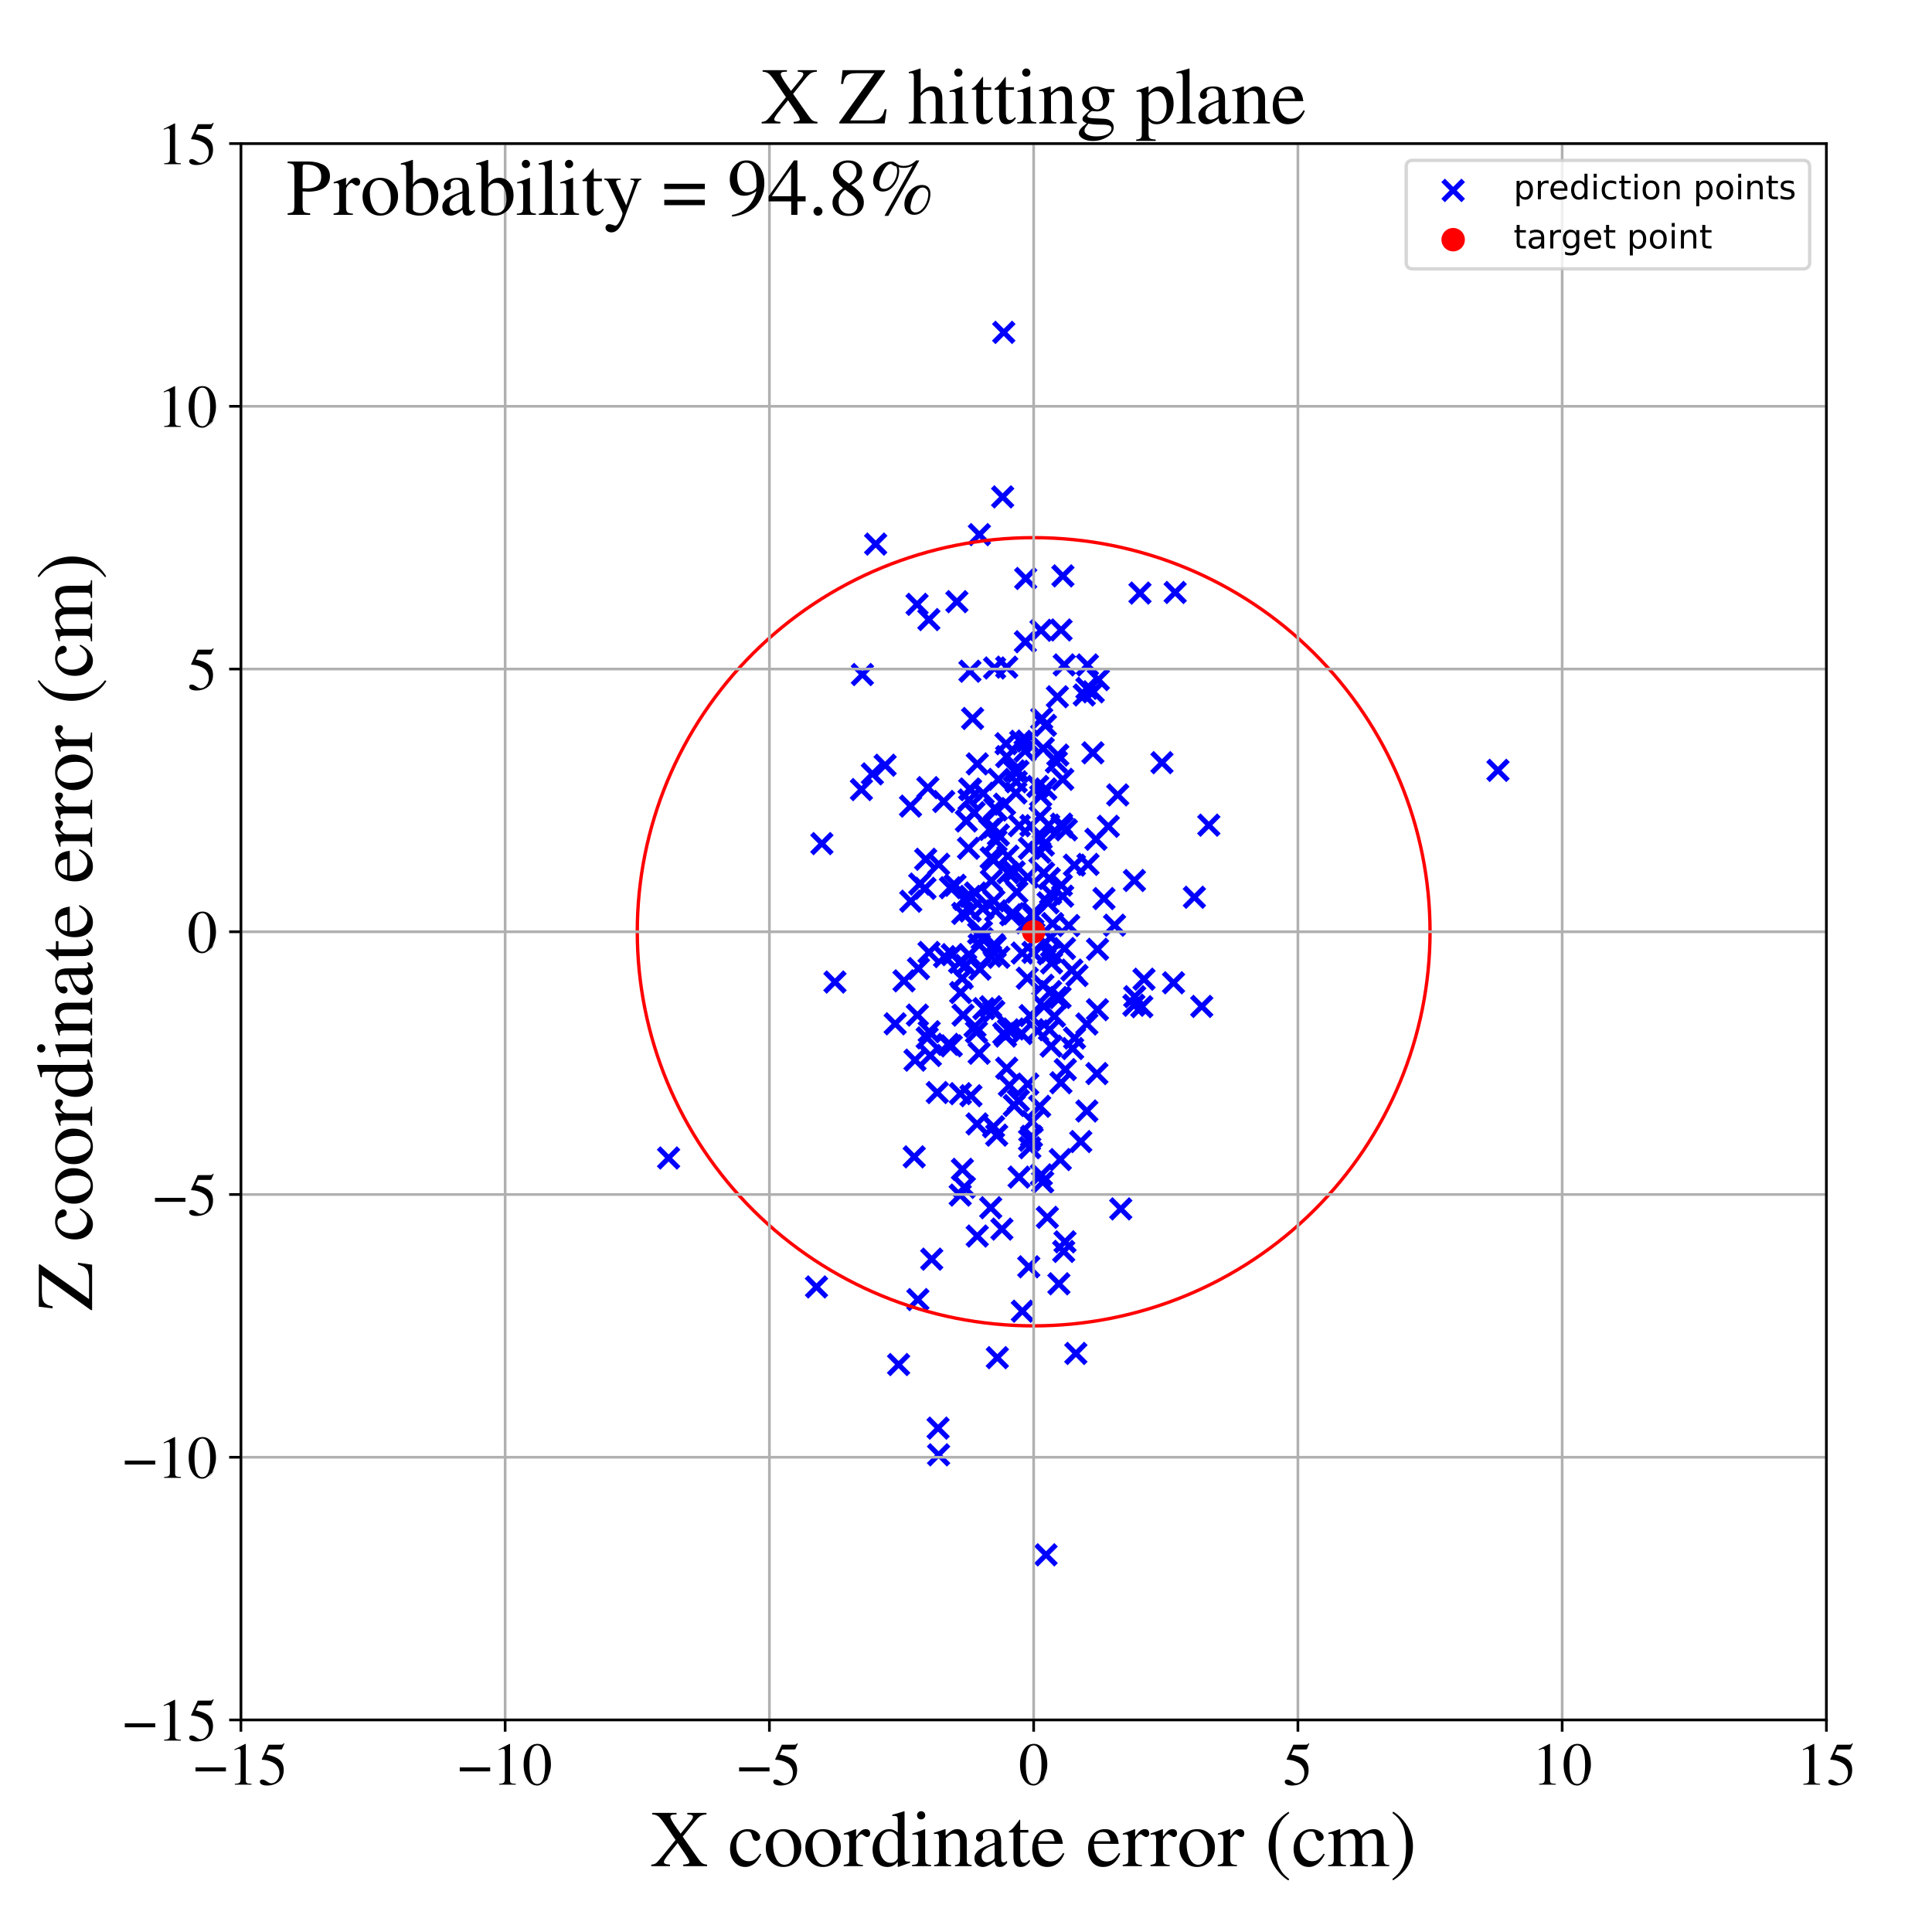 <?xml version="1.0" encoding="utf-8" standalone="no"?>
<!DOCTYPE svg PUBLIC "-//W3C//DTD SVG 1.1//EN"
  "http://www.w3.org/Graphics/SVG/1.1/DTD/svg11.dtd">
<!-- Created with matplotlib (https://matplotlib.org/) -->
<svg height="576pt" version="1.1" viewBox="0 0 576 576" width="576pt" xmlns="http://www.w3.org/2000/svg" xmlns:xlink="http://www.w3.org/1999/xlink">
 <defs>
  <style type="text/css">
*{stroke-linecap:butt;stroke-linejoin:round;}
  </style>
 </defs>
 <g id="figure_1">
  <g id="patch_1">
   <path d="M 0 576 
L 576 576 
L 576 0 
L 0 0 
z
" style="fill:#ffffff;"/>
  </g>
  <g id="axes_1">
   <g id="patch_2">
    <path d="M 71.822 512.784 
L 544.52 512.784 
L 544.52 42.802 
L 71.822 42.802 
z
" style="fill:#ffffff;"/>
   </g>
   <g id="PathCollection_1">
    <defs>
     <path d="M -3 3 
L 3 -3 
M -3 -3 
L 3 3 
" id="mddf7342fdf" style="stroke:#0000ff;stroke-width:1.5;"/>
    </defs>
    <g clip-path="url(#p9b0f370a8d)">
     <use style="fill:#0000ff;stroke:#0000ff;stroke-width:1.5;" x="296.113" xlink:href="#mddf7342fdf" y="246.625"/>
     <use style="fill:#0000ff;stroke:#0000ff;stroke-width:1.5;" x="289.369" xlink:href="#mddf7342fdf" y="235.412"/>
     <use style="fill:#0000ff;stroke:#0000ff;stroke-width:1.5;" x="309.963" xlink:href="#mddf7342fdf" y="329.832"/>
     <use style="fill:#0000ff;stroke:#0000ff;stroke-width:1.5;" x="306.281" xlink:href="#mddf7342fdf" y="291.638"/>
     <use style="fill:#0000ff;stroke:#0000ff;stroke-width:1.5;" x="316.043" xlink:href="#mddf7342fdf" y="297.394"/>
     <use style="fill:#0000ff;stroke:#0000ff;stroke-width:1.5;" x="295.567" xlink:href="#mddf7342fdf" y="262.57"/>
     <use style="fill:#0000ff;stroke:#0000ff;stroke-width:1.5;" x="446.601" xlink:href="#mddf7342fdf" y="229.674"/>
     <use style="fill:#0000ff;stroke:#0000ff;stroke-width:1.5;" x="300.928" xlink:href="#mddf7342fdf" y="323.616"/>
     <use style="fill:#0000ff;stroke:#0000ff;stroke-width:1.5;" x="302.976" xlink:href="#mddf7342fdf" y="233.078"/>
     <use style="fill:#0000ff;stroke:#0000ff;stroke-width:1.5;" x="297.342" xlink:href="#mddf7342fdf" y="404.773"/>
     <use style="fill:#0000ff;stroke:#0000ff;stroke-width:1.5;" x="316.305" xlink:href="#mddf7342fdf" y="322.806"/>
     <use style="fill:#0000ff;stroke:#0000ff;stroke-width:1.5;" x="315.045" xlink:href="#mddf7342fdf" y="297.396"/>
     <use style="fill:#0000ff;stroke:#0000ff;stroke-width:1.5;" x="338.211" xlink:href="#mddf7342fdf" y="262.51"/>
     <use style="fill:#0000ff;stroke:#0000ff;stroke-width:1.5;" x="296.518" xlink:href="#mddf7342fdf" y="199.15"/>
     <use style="fill:#0000ff;stroke:#0000ff;stroke-width:1.5;" x="306.905" xlink:href="#mddf7342fdf" y="252.924"/>
     <use style="fill:#0000ff;stroke:#0000ff;stroke-width:1.5;" x="316.118" xlink:href="#mddf7342fdf" y="345.712"/>
     <use style="fill:#0000ff;stroke:#0000ff;stroke-width:1.5;" x="318.626" xlink:href="#mddf7342fdf" y="275.928"/>
     <use style="fill:#0000ff;stroke:#0000ff;stroke-width:1.5;" x="312.251" xlink:href="#mddf7342fdf" y="362.94"/>
     <use style="fill:#0000ff;stroke:#0000ff;stroke-width:1.5;" x="324.026" xlink:href="#mddf7342fdf" y="331.229"/>
     <use style="fill:#0000ff;stroke:#0000ff;stroke-width:1.5;" x="320.317" xlink:href="#mddf7342fdf" y="257.939"/>
     <use style="fill:#0000ff;stroke:#0000ff;stroke-width:1.5;" x="286.268" xlink:href="#mddf7342fdf" y="356.301"/>
     <use style="fill:#0000ff;stroke:#0000ff;stroke-width:1.5;" x="310.025" xlink:href="#mddf7342fdf" y="254.08"/>
     <use style="fill:#0000ff;stroke:#0000ff;stroke-width:1.5;" x="340.416" xlink:href="#mddf7342fdf" y="300.137"/>
     <use style="fill:#0000ff;stroke:#0000ff;stroke-width:1.5;" x="333.241" xlink:href="#mddf7342fdf" y="236.991"/>
     <use style="fill:#0000ff;stroke:#0000ff;stroke-width:1.5;" x="288.746" xlink:href="#mddf7342fdf" y="252.904"/>
     <use style="fill:#0000ff;stroke:#0000ff;stroke-width:1.5;" x="312.877" xlink:href="#mddf7342fdf" y="306.993"/>
     <use style="fill:#0000ff;stroke:#0000ff;stroke-width:1.5;" x="298.926" xlink:href="#mddf7342fdf" y="148.143"/>
     <use style="fill:#0000ff;stroke:#0000ff;stroke-width:1.5;" x="315.697" xlink:href="#mddf7342fdf" y="382.744"/>
     <use style="fill:#0000ff;stroke:#0000ff;stroke-width:1.5;" x="350.361" xlink:href="#mddf7342fdf" y="176.636"/>
     <use style="fill:#0000ff;stroke:#0000ff;stroke-width:1.5;" x="303.62" xlink:href="#mddf7342fdf" y="328.105"/>
     <use style="fill:#0000ff;stroke:#0000ff;stroke-width:1.5;" x="311.135" xlink:href="#mddf7342fdf" y="260.287"/>
     <use style="fill:#0000ff;stroke:#0000ff;stroke-width:1.5;" x="272.794" xlink:href="#mddf7342fdf" y="316.07"/>
     <use style="fill:#0000ff;stroke:#0000ff;stroke-width:1.5;" x="319.562" xlink:href="#mddf7342fdf" y="289.21"/>
     <use style="fill:#0000ff;stroke:#0000ff;stroke-width:1.5;" x="303.826" xlink:href="#mddf7342fdf" y="350.941"/>
     <use style="fill:#0000ff;stroke:#0000ff;stroke-width:1.5;" x="325.941" xlink:href="#mddf7342fdf" y="206.259"/>
     <use style="fill:#0000ff;stroke:#0000ff;stroke-width:1.5;" x="293.327" xlink:href="#mddf7342fdf" y="300.712"/>
     <use style="fill:#0000ff;stroke:#0000ff;stroke-width:1.5;" x="358.284" xlink:href="#mddf7342fdf" y="300.049"/>
     <use style="fill:#0000ff;stroke:#0000ff;stroke-width:1.5;" x="295.346" xlink:href="#mddf7342fdf" y="300.152"/>
     <use style="fill:#0000ff;stroke:#0000ff;stroke-width:1.5;" x="309.347" xlink:href="#mddf7342fdf" y="307.347"/>
     <use style="fill:#0000ff;stroke:#0000ff;stroke-width:1.5;" x="289.167" xlink:href="#mddf7342fdf" y="200.118"/>
     <use style="fill:#0000ff;stroke:#0000ff;stroke-width:1.5;" x="339.866" xlink:href="#mddf7342fdf" y="176.819"/>
     <use style="fill:#0000ff;stroke:#0000ff;stroke-width:1.5;" x="281.597" xlink:href="#mddf7342fdf" y="285.207"/>
     <use style="fill:#0000ff;stroke:#0000ff;stroke-width:1.5;" x="261.066" xlink:href="#mddf7342fdf" y="162.217"/>
     <use style="fill:#0000ff;stroke:#0000ff;stroke-width:1.5;" x="324.044" xlink:href="#mddf7342fdf" y="205.206"/>
     <use style="fill:#0000ff;stroke:#0000ff;stroke-width:1.5;" x="310.577" xlink:href="#mddf7342fdf" y="214.221"/>
     <use style="fill:#0000ff;stroke:#0000ff;stroke-width:1.5;" x="307.123" xlink:href="#mddf7342fdf" y="302.785"/>
     <use style="fill:#0000ff;stroke:#0000ff;stroke-width:1.5;" x="297.149" xlink:href="#mddf7342fdf" y="338.434"/>
     <use style="fill:#0000ff;stroke:#0000ff;stroke-width:1.5;" x="279.673" xlink:href="#mddf7342fdf" y="425.778"/>
     <use style="fill:#0000ff;stroke:#0000ff;stroke-width:1.5;" x="317.918" xlink:href="#mddf7342fdf" y="247.398"/>
     <use style="fill:#0000ff;stroke:#0000ff;stroke-width:1.5;" x="279.438" xlink:href="#mddf7342fdf" y="325.727"/>
     <use style="fill:#0000ff;stroke:#0000ff;stroke-width:1.5;" x="300.138" xlink:href="#mddf7342fdf" y="198.901"/>
     <use style="fill:#0000ff;stroke:#0000ff;stroke-width:1.5;" x="287.121" xlink:href="#mddf7342fdf" y="302.648"/>
     <use style="fill:#0000ff;stroke:#0000ff;stroke-width:1.5;" x="293.019" xlink:href="#mddf7342fdf" y="270.847"/>
     <use style="fill:#0000ff;stroke:#0000ff;stroke-width:1.5;" x="313.211" xlink:href="#mddf7342fdf" y="266.429"/>
     <use style="fill:#0000ff;stroke:#0000ff;stroke-width:1.5;" x="289.471" xlink:href="#mddf7342fdf" y="326.674"/>
     <use style="fill:#0000ff;stroke:#0000ff;stroke-width:1.5;" x="324.38" xlink:href="#mddf7342fdf" y="257.706"/>
     <use style="fill:#0000ff;stroke:#0000ff;stroke-width:1.5;" x="316.888" xlink:href="#mddf7342fdf" y="171.691"/>
     <use style="fill:#0000ff;stroke:#0000ff;stroke-width:1.5;" x="295.35" xlink:href="#mddf7342fdf" y="285.048"/>
     <use style="fill:#0000ff;stroke:#0000ff;stroke-width:1.5;" x="305.798" xlink:href="#mddf7342fdf" y="172.461"/>
     <use style="fill:#0000ff;stroke:#0000ff;stroke-width:1.5;" x="292.599" xlink:href="#mddf7342fdf" y="277.809"/>
     <use style="fill:#0000ff;stroke:#0000ff;stroke-width:1.5;" x="349.869" xlink:href="#mddf7342fdf" y="293"/>
     <use style="fill:#0000ff;stroke:#0000ff;stroke-width:1.5;" x="310.261" xlink:href="#mddf7342fdf" y="237.297"/>
     <use style="fill:#0000ff;stroke:#0000ff;stroke-width:1.5;" x="299.491" xlink:href="#mddf7342fdf" y="239.763"/>
     <use style="fill:#0000ff;stroke:#0000ff;stroke-width:1.5;" x="312.565" xlink:href="#mddf7342fdf" y="284.381"/>
     <use style="fill:#0000ff;stroke:#0000ff;stroke-width:1.5;" x="277.029" xlink:href="#mddf7342fdf" y="307.59"/>
     <use style="fill:#0000ff;stroke:#0000ff;stroke-width:1.5;" x="311.574" xlink:href="#mddf7342fdf" y="281.083"/>
     <use style="fill:#0000ff;stroke:#0000ff;stroke-width:1.5;" x="307.524" xlink:href="#mddf7342fdf" y="338.777"/>
     <use style="fill:#0000ff;stroke:#0000ff;stroke-width:1.5;" x="295.104" xlink:href="#mddf7342fdf" y="247.286"/>
     <use style="fill:#0000ff;stroke:#0000ff;stroke-width:1.5;" x="263.891" xlink:href="#mddf7342fdf" y="228.139"/>
     <use style="fill:#0000ff;stroke:#0000ff;stroke-width:1.5;" x="313.33" xlink:href="#mddf7342fdf" y="283.876"/>
     <use style="fill:#0000ff;stroke:#0000ff;stroke-width:1.5;" x="311.86" xlink:href="#mddf7342fdf" y="463.55"/>
     <use style="fill:#0000ff;stroke:#0000ff;stroke-width:1.5;" x="306.938" xlink:href="#mddf7342fdf" y="339.946"/>
     <use style="fill:#0000ff;stroke:#0000ff;stroke-width:1.5;" x="296.215" xlink:href="#mddf7342fdf" y="335.924"/>
     <use style="fill:#0000ff;stroke:#0000ff;stroke-width:1.5;" x="314.36" xlink:href="#mddf7342fdf" y="302.976"/>
     <use style="fill:#0000ff;stroke:#0000ff;stroke-width:1.5;" x="290.41" xlink:href="#mddf7342fdf" y="242.271"/>
     <use style="fill:#0000ff;stroke:#0000ff;stroke-width:1.5;" x="311.773" xlink:href="#mddf7342fdf" y="235.228"/>
     <use style="fill:#0000ff;stroke:#0000ff;stroke-width:1.5;" x="301.343" xlink:href="#mddf7342fdf" y="272.723"/>
     <use style="fill:#0000ff;stroke:#0000ff;stroke-width:1.5;" x="306.384" xlink:href="#mddf7342fdf" y="261.47"/>
     <use style="fill:#0000ff;stroke:#0000ff;stroke-width:1.5;" x="310.928" xlink:href="#mddf7342fdf" y="293.746"/>
     <use style="fill:#0000ff;stroke:#0000ff;stroke-width:1.5;" x="257.115" xlink:href="#mddf7342fdf" y="201.106"/>
     <use style="fill:#0000ff;stroke:#0000ff;stroke-width:1.5;" x="317.36" xlink:href="#mddf7342fdf" y="282.795"/>
     <use style="fill:#0000ff;stroke:#0000ff;stroke-width:1.5;" x="310.114" xlink:href="#mddf7342fdf" y="243.474"/>
     <use style="fill:#0000ff;stroke:#0000ff;stroke-width:1.5;" x="316.337" xlink:href="#mddf7342fdf" y="187.817"/>
     <use style="fill:#0000ff;stroke:#0000ff;stroke-width:1.5;" x="283.613" xlink:href="#mddf7342fdf" y="311.808"/>
     <use style="fill:#0000ff;stroke:#0000ff;stroke-width:1.5;" x="302.136" xlink:href="#mddf7342fdf" y="306.775"/>
     <use style="fill:#0000ff;stroke:#0000ff;stroke-width:1.5;" x="306.254" xlink:href="#mddf7342fdf" y="220.93"/>
     <use style="fill:#0000ff;stroke:#0000ff;stroke-width:1.5;" x="302.872" xlink:href="#mddf7342fdf" y="236.4"/>
     <use style="fill:#0000ff;stroke:#0000ff;stroke-width:1.5;" x="275.981" xlink:href="#mddf7342fdf" y="256.181"/>
     <use style="fill:#0000ff;stroke:#0000ff;stroke-width:1.5;" x="341.064" xlink:href="#mddf7342fdf" y="291.936"/>
     <use style="fill:#0000ff;stroke:#0000ff;stroke-width:1.5;" x="306.415" xlink:href="#mddf7342fdf" y="323.206"/>
     <use style="fill:#0000ff;stroke:#0000ff;stroke-width:1.5;" x="291.37" xlink:href="#mddf7342fdf" y="227.746"/>
     <use style="fill:#0000ff;stroke:#0000ff;stroke-width:1.5;" x="304.805" xlink:href="#mddf7342fdf" y="390.914"/>
     <use style="fill:#0000ff;stroke:#0000ff;stroke-width:1.5;" x="356.088" xlink:href="#mddf7342fdf" y="267.507"/>
     <use style="fill:#0000ff;stroke:#0000ff;stroke-width:1.5;" x="310.417" xlink:href="#mddf7342fdf" y="249.932"/>
     <use style="fill:#0000ff;stroke:#0000ff;stroke-width:1.5;" x="325.833" xlink:href="#mddf7342fdf" y="224.444"/>
     <use style="fill:#0000ff;stroke:#0000ff;stroke-width:1.5;" x="346.424" xlink:href="#mddf7342fdf" y="227.382"/>
     <use style="fill:#0000ff;stroke:#0000ff;stroke-width:1.5;" x="286.402" xlink:href="#mddf7342fdf" y="295.918"/>
     <use style="fill:#0000ff;stroke:#0000ff;stroke-width:1.5;" x="319.799" xlink:href="#mddf7342fdf" y="312.606"/>
     <use style="fill:#0000ff;stroke:#0000ff;stroke-width:1.5;" x="313.268" xlink:href="#mddf7342fdf" y="279.416"/>
     <use style="fill:#0000ff;stroke:#0000ff;stroke-width:1.5;" x="313.381" xlink:href="#mddf7342fdf" y="311.884"/>
     <use style="fill:#0000ff;stroke:#0000ff;stroke-width:1.5;" x="296.705" xlink:href="#mddf7342fdf" y="282.204"/>
     <use style="fill:#0000ff;stroke:#0000ff;stroke-width:1.5;" x="334.14" xlink:href="#mddf7342fdf" y="360.413"/>
     <use style="fill:#0000ff;stroke:#0000ff;stroke-width:1.5;" x="284.732" xlink:href="#mddf7342fdf" y="263.941"/>
     <use style="fill:#0000ff;stroke:#0000ff;stroke-width:1.5;" x="279.86" xlink:href="#mddf7342fdf" y="257.669"/>
     <use style="fill:#0000ff;stroke:#0000ff;stroke-width:1.5;" x="303.486" xlink:href="#mddf7342fdf" y="229.957"/>
     <use style="fill:#0000ff;stroke:#0000ff;stroke-width:1.5;" x="289.275" xlink:href="#mddf7342fdf" y="267.252"/>
     <use style="fill:#0000ff;stroke:#0000ff;stroke-width:1.5;" x="308.254" xlink:href="#mddf7342fdf" y="273.393"/>
     <use style="fill:#0000ff;stroke:#0000ff;stroke-width:1.5;" x="271.535" xlink:href="#mddf7342fdf" y="268.69"/>
     <use style="fill:#0000ff;stroke:#0000ff;stroke-width:1.5;" x="296.291" xlink:href="#mddf7342fdf" y="301.537"/>
     <use style="fill:#0000ff;stroke:#0000ff;stroke-width:1.5;" x="306.712" xlink:href="#mddf7342fdf" y="377.678"/>
     <use style="fill:#0000ff;stroke:#0000ff;stroke-width:1.5;" x="290.835" xlink:href="#mddf7342fdf" y="266.23"/>
     <use style="fill:#0000ff;stroke:#0000ff;stroke-width:1.5;" x="266.88" xlink:href="#mddf7342fdf" y="305.231"/>
     <use style="fill:#0000ff;stroke:#0000ff;stroke-width:1.5;" x="326.741" xlink:href="#mddf7342fdf" y="250.23"/>
     <use style="fill:#0000ff;stroke:#0000ff;stroke-width:1.5;" x="282.67" xlink:href="#mddf7342fdf" y="311.358"/>
     <use style="fill:#0000ff;stroke:#0000ff;stroke-width:1.5;" x="332.284" xlink:href="#mddf7342fdf" y="275.834"/>
     <use style="fill:#0000ff;stroke:#0000ff;stroke-width:1.5;" x="277.78" xlink:href="#mddf7342fdf" y="375.403"/>
     <use style="fill:#0000ff;stroke:#0000ff;stroke-width:1.5;" x="275.773" xlink:href="#mddf7342fdf" y="264.845"/>
     <use style="fill:#0000ff;stroke:#0000ff;stroke-width:1.5;" x="272.562" xlink:href="#mddf7342fdf" y="344.899"/>
     <use style="fill:#0000ff;stroke:#0000ff;stroke-width:1.5;" x="320.363" xlink:href="#mddf7342fdf" y="309.494"/>
     <use style="fill:#0000ff;stroke:#0000ff;stroke-width:1.5;" x="327.46" xlink:href="#mddf7342fdf" y="202.62"/>
     <use style="fill:#0000ff;stroke:#0000ff;stroke-width:1.5;" x="307.933" xlink:href="#mddf7342fdf" y="272.302"/>
     <use style="fill:#0000ff;stroke:#0000ff;stroke-width:1.5;" x="316.816" xlink:href="#mddf7342fdf" y="267.181"/>
     <use style="fill:#0000ff;stroke:#0000ff;stroke-width:1.5;" x="300.483" xlink:href="#mddf7342fdf" y="255.238"/>
     <use style="fill:#0000ff;stroke:#0000ff;stroke-width:1.5;" x="291.767" xlink:href="#mddf7342fdf" y="278.214"/>
     <use style="fill:#0000ff;stroke:#0000ff;stroke-width:1.5;" x="298.701" xlink:href="#mddf7342fdf" y="366.439"/>
     <use style="fill:#0000ff;stroke:#0000ff;stroke-width:1.5;" x="310.863" xlink:href="#mddf7342fdf" y="352.411"/>
     <use style="fill:#0000ff;stroke:#0000ff;stroke-width:1.5;" x="279.825" xlink:href="#mddf7342fdf" y="433.733"/>
     <use style="fill:#0000ff;stroke:#0000ff;stroke-width:1.5;" x="317.606" xlink:href="#mddf7342fdf" y="318.885"/>
     <use style="fill:#0000ff;stroke:#0000ff;stroke-width:1.5;" x="286.092" xlink:href="#mddf7342fdf" y="286.928"/>
     <use style="fill:#0000ff;stroke:#0000ff;stroke-width:1.5;" x="297.655" xlink:href="#mddf7342fdf" y="248.934"/>
     <use style="fill:#0000ff;stroke:#0000ff;stroke-width:1.5;" x="289.233" xlink:href="#mddf7342fdf" y="271.601"/>
     <use style="fill:#0000ff;stroke:#0000ff;stroke-width:1.5;" x="289.964" xlink:href="#mddf7342fdf" y="214.203"/>
     <use style="fill:#0000ff;stroke:#0000ff;stroke-width:1.5;" x="276.62" xlink:href="#mddf7342fdf" y="234.824"/>
     <use style="fill:#0000ff;stroke:#0000ff;stroke-width:1.5;" x="310.46" xlink:href="#mddf7342fdf" y="350.261"/>
     <use style="fill:#0000ff;stroke:#0000ff;stroke-width:1.5;" x="312.459" xlink:href="#mddf7342fdf" y="269.179"/>
     <use style="fill:#0000ff;stroke:#0000ff;stroke-width:1.5;" x="299.257" xlink:href="#mddf7342fdf" y="99.092"/>
     <use style="fill:#0000ff;stroke:#0000ff;stroke-width:1.5;" x="304.306" xlink:href="#mddf7342fdf" y="221.01"/>
     <use style="fill:#0000ff;stroke:#0000ff;stroke-width:1.5;" x="338.052" xlink:href="#mddf7342fdf" y="299.71"/>
     <use style="fill:#0000ff;stroke:#0000ff;stroke-width:1.5;" x="289.109" xlink:href="#mddf7342fdf" y="235.252"/>
     <use style="fill:#0000ff;stroke:#0000ff;stroke-width:1.5;" x="276.417" xlink:href="#mddf7342fdf" y="309.432"/>
     <use style="fill:#0000ff;stroke:#0000ff;stroke-width:1.5;" x="243.426" xlink:href="#mddf7342fdf" y="383.684"/>
     <use style="fill:#0000ff;stroke:#0000ff;stroke-width:1.5;" x="321.086" xlink:href="#mddf7342fdf" y="290.841"/>
     <use style="fill:#0000ff;stroke:#0000ff;stroke-width:1.5;" x="327.191" xlink:href="#mddf7342fdf" y="301.03"/>
     <use style="fill:#0000ff;stroke:#0000ff;stroke-width:1.5;" x="316.661" xlink:href="#mddf7342fdf" y="246.498"/>
     <use style="fill:#0000ff;stroke:#0000ff;stroke-width:1.5;" x="273.831" xlink:href="#mddf7342fdf" y="288.759"/>
     <use style="fill:#0000ff;stroke:#0000ff;stroke-width:1.5;" x="296.311" xlink:href="#mddf7342fdf" y="268.574"/>
     <use style="fill:#0000ff;stroke:#0000ff;stroke-width:1.5;" x="302.355" xlink:href="#mddf7342fdf" y="259.957"/>
     <use style="fill:#0000ff;stroke:#0000ff;stroke-width:1.5;" x="199.333" xlink:href="#mddf7342fdf" y="345.238"/>
     <use style="fill:#0000ff;stroke:#0000ff;stroke-width:1.5;" x="299.785" xlink:href="#mddf7342fdf" y="308.896"/>
     <use style="fill:#0000ff;stroke:#0000ff;stroke-width:1.5;" x="311.058" xlink:href="#mddf7342fdf" y="251.95"/>
     <use style="fill:#0000ff;stroke:#0000ff;stroke-width:1.5;" x="303.162" xlink:href="#mddf7342fdf" y="265.961"/>
     <use style="fill:#0000ff;stroke:#0000ff;stroke-width:1.5;" x="288.934" xlink:href="#mddf7342fdf" y="284.671"/>
     <use style="fill:#0000ff;stroke:#0000ff;stroke-width:1.5;" x="273.405" xlink:href="#mddf7342fdf" y="180.175"/>
     <use style="fill:#0000ff;stroke:#0000ff;stroke-width:1.5;" x="311.231" xlink:href="#mddf7342fdf" y="299.998"/>
     <use style="fill:#0000ff;stroke:#0000ff;stroke-width:1.5;" x="297.049" xlink:href="#mddf7342fdf" y="241.5"/>
     <use style="fill:#0000ff;stroke:#0000ff;stroke-width:1.5;" x="307.723" xlink:href="#mddf7342fdf" y="334.391"/>
     <use style="fill:#0000ff;stroke:#0000ff;stroke-width:1.5;" x="245.035" xlink:href="#mddf7342fdf" y="251.506"/>
     <use style="fill:#0000ff;stroke:#0000ff;stroke-width:1.5;" x="283.35" xlink:href="#mddf7342fdf" y="264.659"/>
     <use style="fill:#0000ff;stroke:#0000ff;stroke-width:1.5;" x="317.515" xlink:href="#mddf7342fdf" y="370.237"/>
     <use style="fill:#0000ff;stroke:#0000ff;stroke-width:1.5;" x="307.963" xlink:href="#mddf7342fdf" y="283.946"/>
     <use style="fill:#0000ff;stroke:#0000ff;stroke-width:1.5;" x="288.894" xlink:href="#mddf7342fdf" y="238.503"/>
     <use style="fill:#0000ff;stroke:#0000ff;stroke-width:1.5;" x="311.685" xlink:href="#mddf7342fdf" y="216.244"/>
     <use style="fill:#0000ff;stroke:#0000ff;stroke-width:1.5;" x="306.045" xlink:href="#mddf7342fdf" y="275.127"/>
     <use style="fill:#0000ff;stroke:#0000ff;stroke-width:1.5;" x="291.349" xlink:href="#mddf7342fdf" y="368.509"/>
     <use style="fill:#0000ff;stroke:#0000ff;stroke-width:1.5;" x="312.656" xlink:href="#mddf7342fdf" y="245.994"/>
     <use style="fill:#0000ff;stroke:#0000ff;stroke-width:1.5;" x="248.936" xlink:href="#mddf7342fdf" y="292.78"/>
     <use style="fill:#0000ff;stroke:#0000ff;stroke-width:1.5;" x="290.684" xlink:href="#mddf7342fdf" y="306"/>
     <use style="fill:#0000ff;stroke:#0000ff;stroke-width:1.5;" x="297.788" xlink:href="#mddf7342fdf" y="285.406"/>
     <use style="fill:#0000ff;stroke:#0000ff;stroke-width:1.5;" x="300.129" xlink:href="#mddf7342fdf" y="318.479"/>
     <use style="fill:#0000ff;stroke:#0000ff;stroke-width:1.5;" x="313.829" xlink:href="#mddf7342fdf" y="275.352"/>
     <use style="fill:#0000ff;stroke:#0000ff;stroke-width:1.5;" x="302.391" xlink:href="#mddf7342fdf" y="329.59"/>
     <use style="fill:#0000ff;stroke:#0000ff;stroke-width:1.5;" x="324.037" xlink:href="#mddf7342fdf" y="305.289"/>
     <use style="fill:#0000ff;stroke:#0000ff;stroke-width:1.5;" x="296.862" xlink:href="#mddf7342fdf" y="271.561"/>
     <use style="fill:#0000ff;stroke:#0000ff;stroke-width:1.5;" x="269.521" xlink:href="#mddf7342fdf" y="292.426"/>
     <use style="fill:#0000ff;stroke:#0000ff;stroke-width:1.5;" x="316.487" xlink:href="#mddf7342fdf" y="245.693"/>
     <use style="fill:#0000ff;stroke:#0000ff;stroke-width:1.5;" x="260.092" xlink:href="#mddf7342fdf" y="230.725"/>
     <use style="fill:#0000ff;stroke:#0000ff;stroke-width:1.5;" x="300.633" xlink:href="#mddf7342fdf" y="307.037"/>
     <use style="fill:#0000ff;stroke:#0000ff;stroke-width:1.5;" x="276.969" xlink:href="#mddf7342fdf" y="283.957"/>
     <use style="fill:#0000ff;stroke:#0000ff;stroke-width:1.5;" x="277.364" xlink:href="#mddf7342fdf" y="314.683"/>
     <use style="fill:#0000ff;stroke:#0000ff;stroke-width:1.5;" x="312.836" xlink:href="#mddf7342fdf" y="261.913"/>
     <use style="fill:#0000ff;stroke:#0000ff;stroke-width:1.5;" x="310.362" xlink:href="#mddf7342fdf" y="187.914"/>
     <use style="fill:#0000ff;stroke:#0000ff;stroke-width:1.5;" x="273.512" xlink:href="#mddf7342fdf" y="302.635"/>
     <use style="fill:#0000ff;stroke:#0000ff;stroke-width:1.5;" x="286.87" xlink:href="#mddf7342fdf" y="291.646"/>
     <use style="fill:#0000ff;stroke:#0000ff;stroke-width:1.5;" x="302.144" xlink:href="#mddf7342fdf" y="272.396"/>
     <use style="fill:#0000ff;stroke:#0000ff;stroke-width:1.5;" x="291.942" xlink:href="#mddf7342fdf" y="281.65"/>
     <use style="fill:#0000ff;stroke:#0000ff;stroke-width:1.5;" x="299.938" xlink:href="#mddf7342fdf" y="221.729"/>
     <use style="fill:#0000ff;stroke:#0000ff;stroke-width:1.5;" x="296.352" xlink:href="#mddf7342fdf" y="281.607"/>
     <use style="fill:#0000ff;stroke:#0000ff;stroke-width:1.5;" x="304.755" xlink:href="#mddf7342fdf" y="284.137"/>
     <use style="fill:#0000ff;stroke:#0000ff;stroke-width:1.5;" x="287.022" xlink:href="#mddf7342fdf" y="272.313"/>
     <use style="fill:#0000ff;stroke:#0000ff;stroke-width:1.5;" x="327.029" xlink:href="#mddf7342fdf" y="320.072"/>
     <use style="fill:#0000ff;stroke:#0000ff;stroke-width:1.5;" x="316.43" xlink:href="#mddf7342fdf" y="263.901"/>
     <use style="fill:#0000ff;stroke:#0000ff;stroke-width:1.5;" x="287.419" xlink:href="#mddf7342fdf" y="268.135"/>
     <use style="fill:#0000ff;stroke:#0000ff;stroke-width:1.5;" x="291.295" xlink:href="#mddf7342fdf" y="335.087"/>
     <use style="fill:#0000ff;stroke:#0000ff;stroke-width:1.5;" x="271.457" xlink:href="#mddf7342fdf" y="240.334"/>
     <use style="fill:#0000ff;stroke:#0000ff;stroke-width:1.5;" x="291.989" xlink:href="#mddf7342fdf" y="159.395"/>
     <use style="fill:#0000ff;stroke:#0000ff;stroke-width:1.5;" x="283.911" xlink:href="#mddf7342fdf" y="284.616"/>
     <use style="fill:#0000ff;stroke:#0000ff;stroke-width:1.5;" x="317.128" xlink:href="#mddf7342fdf" y="373.089"/>
     <use style="fill:#0000ff;stroke:#0000ff;stroke-width:1.5;" x="315.378" xlink:href="#mddf7342fdf" y="225.114"/>
     <use style="fill:#0000ff;stroke:#0000ff;stroke-width:1.5;" x="256.819" xlink:href="#mddf7342fdf" y="235.401"/>
     <use style="fill:#0000ff;stroke:#0000ff;stroke-width:1.5;" x="292.833" xlink:href="#mddf7342fdf" y="279.862"/>
     <use style="fill:#0000ff;stroke:#0000ff;stroke-width:1.5;" x="276.923" xlink:href="#mddf7342fdf" y="184.718"/>
     <use style="fill:#0000ff;stroke:#0000ff;stroke-width:1.5;" x="320.748" xlink:href="#mddf7342fdf" y="403.51"/>
     <use style="fill:#0000ff;stroke:#0000ff;stroke-width:1.5;" x="296.95" xlink:href="#mddf7342fdf" y="250.692"/>
     <use style="fill:#0000ff;stroke:#0000ff;stroke-width:1.5;" x="286.923" xlink:href="#mddf7342fdf" y="348.618"/>
     <use style="fill:#0000ff;stroke:#0000ff;stroke-width:1.5;" x="288.111" xlink:href="#mddf7342fdf" y="244.767"/>
     <use style="fill:#0000ff;stroke:#0000ff;stroke-width:1.5;" x="286.33" xlink:href="#mddf7342fdf" y="326.059"/>
     <use style="fill:#0000ff;stroke:#0000ff;stroke-width:1.5;" x="274.203" xlink:href="#mddf7342fdf" y="263.573"/>
     <use style="fill:#0000ff;stroke:#0000ff;stroke-width:1.5;" x="296.562" xlink:href="#mddf7342fdf" y="241.046"/>
     <use style="fill:#0000ff;stroke:#0000ff;stroke-width:1.5;" x="324.201" xlink:href="#mddf7342fdf" y="198.243"/>
     <use style="fill:#0000ff;stroke:#0000ff;stroke-width:1.5;" x="291.12" xlink:href="#mddf7342fdf" y="307.707"/>
     <use style="fill:#0000ff;stroke:#0000ff;stroke-width:1.5;" x="285.277" xlink:href="#mddf7342fdf" y="179.383"/>
     <use style="fill:#0000ff;stroke:#0000ff;stroke-width:1.5;" x="313.504" xlink:href="#mddf7342fdf" y="287.077"/>
     <use style="fill:#0000ff;stroke:#0000ff;stroke-width:1.5;" x="302.386" xlink:href="#mddf7342fdf" y="229.827"/>
     <use style="fill:#0000ff;stroke:#0000ff;stroke-width:1.5;" x="317.285" xlink:href="#mddf7342fdf" y="198.238"/>
     <use style="fill:#0000ff;stroke:#0000ff;stroke-width:1.5;" x="296.262" xlink:href="#mddf7342fdf" y="256.38"/>
     <use style="fill:#0000ff;stroke:#0000ff;stroke-width:1.5;" x="267.902" xlink:href="#mddf7342fdf" y="406.822"/>
     <use style="fill:#0000ff;stroke:#0000ff;stroke-width:1.5;" x="309.395" xlink:href="#mddf7342fdf" y="234.469"/>
     <use style="fill:#0000ff;stroke:#0000ff;stroke-width:1.5;" x="315.244" xlink:href="#mddf7342fdf" y="207.731"/>
     <use style="fill:#0000ff;stroke:#0000ff;stroke-width:1.5;" x="295.369" xlink:href="#mddf7342fdf" y="360.071"/>
     <use style="fill:#0000ff;stroke:#0000ff;stroke-width:1.5;" x="305.602" xlink:href="#mddf7342fdf" y="223.883"/>
     <use style="fill:#0000ff;stroke:#0000ff;stroke-width:1.5;" x="327.216" xlink:href="#mddf7342fdf" y="283.017"/>
     <use style="fill:#0000ff;stroke:#0000ff;stroke-width:1.5;" x="300.537" xlink:href="#mddf7342fdf" y="260.181"/>
     <use style="fill:#0000ff;stroke:#0000ff;stroke-width:1.5;" x="297.693" xlink:href="#mddf7342fdf" y="232.37"/>
     <use style="fill:#0000ff;stroke:#0000ff;stroke-width:1.5;" x="287.918" xlink:href="#mddf7342fdf" y="287.813"/>
     <use style="fill:#0000ff;stroke:#0000ff;stroke-width:1.5;" x="313.204" xlink:href="#mddf7342fdf" y="295.617"/>
     <use style="fill:#0000ff;stroke:#0000ff;stroke-width:1.5;" x="316.845" xlink:href="#mddf7342fdf" y="232.354"/>
     <use style="fill:#0000ff;stroke:#0000ff;stroke-width:1.5;" x="299.261" xlink:href="#mddf7342fdf" y="308.157"/>
     <use style="fill:#0000ff;stroke:#0000ff;stroke-width:1.5;" x="281.361" xlink:href="#mddf7342fdf" y="238.954"/>
     <use style="fill:#0000ff;stroke:#0000ff;stroke-width:1.5;" x="314.948" xlink:href="#mddf7342fdf" y="227.192"/>
     <use style="fill:#0000ff;stroke:#0000ff;stroke-width:1.5;" x="307.351" xlink:href="#mddf7342fdf" y="246.141"/>
     <use style="fill:#0000ff;stroke:#0000ff;stroke-width:1.5;" x="300.127" xlink:href="#mddf7342fdf" y="225.574"/>
     <use style="fill:#0000ff;stroke:#0000ff;stroke-width:1.5;" x="291.911" xlink:href="#mddf7342fdf" y="314.013"/>
     <use style="fill:#0000ff;stroke:#0000ff;stroke-width:1.5;" x="287.519" xlink:href="#mddf7342fdf" y="353.976"/>
     <use style="fill:#0000ff;stroke:#0000ff;stroke-width:1.5;" x="323.252" xlink:href="#mddf7342fdf" y="207.2"/>
     <use style="fill:#0000ff;stroke:#0000ff;stroke-width:1.5;" x="307.021" xlink:href="#mddf7342fdf" y="342.179"/>
     <use style="fill:#0000ff;stroke:#0000ff;stroke-width:1.5;" x="293.12" xlink:href="#mddf7342fdf" y="236.499"/>
     <use style="fill:#0000ff;stroke:#0000ff;stroke-width:1.5;" x="292.154" xlink:href="#mddf7342fdf" y="288.939"/>
     <use style="fill:#0000ff;stroke:#0000ff;stroke-width:1.5;" x="311.026" xlink:href="#mddf7342fdf" y="223.138"/>
     <use style="fill:#0000ff;stroke:#0000ff;stroke-width:1.5;" x="329.134" xlink:href="#mddf7342fdf" y="267.897"/>
     <use style="fill:#0000ff;stroke:#0000ff;stroke-width:1.5;" x="305.705" xlink:href="#mddf7342fdf" y="191.324"/>
     <use style="fill:#0000ff;stroke:#0000ff;stroke-width:1.5;" x="273.656" xlink:href="#mddf7342fdf" y="387.453"/>
     <use style="fill:#0000ff;stroke:#0000ff;stroke-width:1.5;" x="330.428" xlink:href="#mddf7342fdf" y="246.353"/>
     <use style="fill:#0000ff;stroke:#0000ff;stroke-width:1.5;" x="295.495" xlink:href="#mddf7342fdf" y="255.759"/>
     <use style="fill:#0000ff;stroke:#0000ff;stroke-width:1.5;" x="338.302" xlink:href="#mddf7342fdf" y="297.144"/>
     <use style="fill:#0000ff;stroke:#0000ff;stroke-width:1.5;" x="322.221" xlink:href="#mddf7342fdf" y="340.338"/>
     <use style="fill:#0000ff;stroke:#0000ff;stroke-width:1.5;" x="303.894" xlink:href="#mddf7342fdf" y="246.157"/>
     <use style="fill:#0000ff;stroke:#0000ff;stroke-width:1.5;" x="360.392" xlink:href="#mddf7342fdf" y="246.013"/>
     <use style="fill:#0000ff;stroke:#0000ff;stroke-width:1.5;" x="304.555" xlink:href="#mddf7342fdf" y="308.137"/>
    </g>
   </g>
   <g id="PathCollection_2">
    <defs>
     <path d="M 0 3 
C 0.796 3 1.559 2.684 2.121 2.121 
C 2.684 1.559 3 0.796 3 0 
C 3 -0.796 2.684 -1.559 2.121 -2.121 
C 1.559 -2.684 0.796 -3 0 -3 
C -0.796 -3 -1.559 -2.684 -2.121 -2.121 
C -2.684 -1.559 -3 -0.796 -3 0 
C -3 0.796 -2.684 1.559 -2.121 2.121 
C -1.559 2.684 -0.796 3 0 3 
z
" id="mc28079ff1f" style="stroke:#ff0000;"/>
    </defs>
    <g clip-path="url(#p9b0f370a8d)">
     <use style="fill:#ff0000;stroke:#ff0000;" x="308.171" xlink:href="#mc28079ff1f" y="277.793"/>
    </g>
   </g>
   <g id="patch_3">
    <path clip-path="url(#p9b0f370a8d)" d="M 308.171 395.288 
C 339.511 395.288 369.572 382.908 391.733 360.875 
C 413.894 338.841 426.346 308.953 426.346 277.793 
C 426.346 246.633 413.894 216.745 391.733 194.711 
C 369.572 172.677 339.511 160.297 308.171 160.297 
C 276.831 160.297 246.77 172.677 224.609 194.711 
C 202.448 216.745 189.997 246.633 189.997 277.793 
C 189.997 308.953 202.448 338.841 224.609 360.875 
C 246.77 382.908 276.831 395.288 308.171 395.288 
z
" style="fill:none;stroke:#ff0000;stroke-linejoin:miter;"/>
   </g>
   <g id="matplotlib.axis_1">
    <g id="xtick_1">
     <g id="line2d_1">
      <path clip-path="url(#p9b0f370a8d)" d="M 71.822 512.784 
L 71.822 42.802 
" style="fill:none;stroke:#b0b0b0;stroke-linecap:square;stroke-width:0.8;"/>
     </g>
     <g id="line2d_2">
      <defs>
       <path d="M 0 0 
L 0 3.5 
" id="m25f469cefe" style="stroke:#000000;stroke-width:0.8;"/>
      </defs>
      <g>
       <use style="stroke:#000000;stroke-width:0.8;" x="71.822" xlink:href="#m25f469cefe" y="512.784"/>
      </g>
     </g>
     <g id="text_1">
      <!-- −15 -->
      <defs>
       <path d="M 3 22 
L 3 28.594 
L 53.406 28.594 
L 53.406 22 
z
" id="FreeSerif-8722"/>
       <path d="M 18.297 59.297 
Q 16.5 59.297 11.094 57.094 
L 11.094 58.5 
L 29.094 67.594 
L 29.906 67.406 
L 29.906 7.406 
Q 29.906 3.797 31.703 2.688 
Q 33.5 1.594 39.406 1.5 
L 39.406 0 
L 11.797 0 
L 11.797 1.5 
Q 17.406 1.703 19.344 3.141 
Q 21.297 4.594 21.297 9.297 
L 21.297 54.594 
Q 21.297 59.297 18.297 59.297 
z
" id="FreeSerif-49"/>
       <path d="M 35.703 19.406 
Q 35.703 24.703 33.344 28.797 
Q 31 32.906 27.641 35.156 
Q 24.297 37.406 20.141 38.844 
Q 16 40.297 12.953 40.75 
Q 9.906 41.203 7.594 41.203 
Q 6.406 41.203 6.406 42 
Q 6.406 42.297 6.5 42.5 
L 17.406 66.203 
L 38.297 66.203 
Q 39.906 66.203 40.844 66.703 
Q 41.797 67.203 42.906 68.797 
L 43.797 68.094 
L 40 59.203 
Q 39.594 58.297 37.703 58.297 
L 18.094 58.297 
L 13.906 49.797 
Q 28.5 47.203 35.594 41.344 
Q 42.703 35.5 42.703 24.203 
Q 42.703 18.297 40.844 13.688 
Q 39 9.094 36.141 6.297 
Q 33.297 3.5 29.547 1.703 
Q 25.797 -0.094 22.344 -0.75 
Q 18.906 -1.406 15.406 -1.406 
Q 9.797 -1.406 6.5 0.25 
Q 3.203 1.906 3.203 4.797 
Q 3.203 8.5 7.5 8.5 
Q 10.297 8.5 14.75 5.391 
Q 19.203 2.297 21.797 2.297 
Q 27.703 2.297 31.703 7.25 
Q 35.703 12.203 35.703 19.406 
z
" id="FreeSerif-53"/>
      </defs>
      <g transform="translate(57.746 532.077)scale(0.18 -0.18)">
       <use xlink:href="#FreeSerif-8722"/>
       <use x="56.4" xlink:href="#FreeSerif-49"/>
       <use x="106.4" xlink:href="#FreeSerif-53"/>
      </g>
     </g>
    </g>
    <g id="xtick_2">
     <g id="line2d_3">
      <path clip-path="url(#p9b0f370a8d)" d="M 150.605 512.784 
L 150.605 42.802 
" style="fill:none;stroke:#b0b0b0;stroke-linecap:square;stroke-width:0.8;"/>
     </g>
     <g id="line2d_4">
      <g>
       <use style="stroke:#000000;stroke-width:0.8;" x="150.605" xlink:href="#m25f469cefe" y="512.784"/>
      </g>
     </g>
     <g id="text_2">
      <!-- −10 -->
      <defs>
       <path d="M 47.594 17.797 
Q 35.203 -1.406 25 -1.406 
Q 14.797 -1.406 8.594 8.391 
Q 2.406 18.203 2.406 33.594 
Q 2.406 48.094 8.594 57.844 
Q 14.797 67.594 25.406 67.594 
Q 35.203 67.594 41.391 58 
Q 47.594 48.406 47.594 33 
Q 47.594 17.797 35.203 -1.406 
z
M 25.094 65 
Q 12 65 12 32.703 
Q 12 1.203 25 1.203 
Q 38 1.203 38 32.797 
Q 38 48.5 34.703 56.75 
Q 31.406 65 25.094 65 
z
" id="FreeSerif-48"/>
      </defs>
      <g transform="translate(136.529 532.077)scale(0.18 -0.18)">
       <use xlink:href="#FreeSerif-8722"/>
       <use x="56.4" xlink:href="#FreeSerif-49"/>
       <use x="106.4" xlink:href="#FreeSerif-48"/>
      </g>
     </g>
    </g>
    <g id="xtick_3">
     <g id="line2d_5">
      <path clip-path="url(#p9b0f370a8d)" d="M 229.388 512.784 
L 229.388 42.802 
" style="fill:none;stroke:#b0b0b0;stroke-linecap:square;stroke-width:0.8;"/>
     </g>
     <g id="line2d_6">
      <g>
       <use style="stroke:#000000;stroke-width:0.8;" x="229.388" xlink:href="#m25f469cefe" y="512.784"/>
      </g>
     </g>
     <g id="text_3">
      <!-- −5 -->
      <g transform="translate(219.812 532.077)scale(0.18 -0.18)">
       <use xlink:href="#FreeSerif-8722"/>
       <use x="56.4" xlink:href="#FreeSerif-53"/>
      </g>
     </g>
    </g>
    <g id="xtick_4">
     <g id="line2d_7">
      <path clip-path="url(#p9b0f370a8d)" d="M 308.171 512.784 
L 308.171 42.802 
" style="fill:none;stroke:#b0b0b0;stroke-linecap:square;stroke-width:0.8;"/>
     </g>
     <g id="line2d_8">
      <g>
       <use style="stroke:#000000;stroke-width:0.8;" x="308.171" xlink:href="#m25f469cefe" y="512.784"/>
      </g>
     </g>
     <g id="text_4">
      <!-- 0 -->
      <g transform="translate(303.671 532.077)scale(0.18 -0.18)">
       <use xlink:href="#FreeSerif-48"/>
      </g>
     </g>
    </g>
    <g id="xtick_5">
     <g id="line2d_9">
      <path clip-path="url(#p9b0f370a8d)" d="M 386.954 512.784 
L 386.954 42.802 
" style="fill:none;stroke:#b0b0b0;stroke-linecap:square;stroke-width:0.8;"/>
     </g>
     <g id="line2d_10">
      <g>
       <use style="stroke:#000000;stroke-width:0.8;" x="386.954" xlink:href="#m25f469cefe" y="512.784"/>
      </g>
     </g>
     <g id="text_5">
      <!-- 5 -->
      <g transform="translate(382.454 532.077)scale(0.18 -0.18)">
       <use xlink:href="#FreeSerif-53"/>
      </g>
     </g>
    </g>
    <g id="xtick_6">
     <g id="line2d_11">
      <path clip-path="url(#p9b0f370a8d)" d="M 465.737 512.784 
L 465.737 42.802 
" style="fill:none;stroke:#b0b0b0;stroke-linecap:square;stroke-width:0.8;"/>
     </g>
     <g id="line2d_12">
      <g>
       <use style="stroke:#000000;stroke-width:0.8;" x="465.737" xlink:href="#m25f469cefe" y="512.784"/>
      </g>
     </g>
     <g id="text_6">
      <!-- 10 -->
      <g transform="translate(456.737 532.077)scale(0.18 -0.18)">
       <use xlink:href="#FreeSerif-49"/>
       <use x="50" xlink:href="#FreeSerif-48"/>
      </g>
     </g>
    </g>
    <g id="xtick_7">
     <g id="line2d_13">
      <path clip-path="url(#p9b0f370a8d)" d="M 544.52 512.784 
L 544.52 42.802 
" style="fill:none;stroke:#b0b0b0;stroke-linecap:square;stroke-width:0.8;"/>
     </g>
     <g id="line2d_14">
      <g>
       <use style="stroke:#000000;stroke-width:0.8;" x="544.52" xlink:href="#m25f469cefe" y="512.784"/>
      </g>
     </g>
     <g id="text_7">
      <!-- 15 -->
      <g transform="translate(535.52 532.077)scale(0.18 -0.18)">
       <use xlink:href="#FreeSerif-49"/>
       <use x="50" xlink:href="#FreeSerif-53"/>
      </g>
     </g>
    </g>
    <g id="text_8">
     <!-- X coordinate error (cm) -->
     <defs>
      <path d="M 69.594 66.203 
L 69.594 64.297 
Q 64.703 64 62.047 62.344 
Q 59.406 60.703 54.703 54.906 
L 40.094 36.703 
L 59.297 9.297 
Q 62.297 5 64.297 3.703 
Q 66.297 2.406 70.406 1.906 
L 70.406 0 
L 40.703 0 
L 40.703 1.906 
Q 44.797 2.297 46.594 2.938 
Q 48.406 3.594 48.406 5 
Q 48.406 7.203 43.297 14.797 
L 33.797 28.797 
L 21.906 14 
Q 16.703 7.5 16.703 5.406 
Q 16.703 3.703 18.297 2.953 
Q 19.906 2.203 24.297 1.906 
L 24.297 0 
L 1 0 
L 1 1.906 
Q 4.906 2.203 7 3.797 
Q 9.094 5.406 15.5 13.297 
L 31.203 32.594 
L 20.297 48.594 
Q 13.297 58.906 10.25 61.5 
Q 7.203 64.094 2.203 64.297 
L 2.203 66.203 
L 32.406 66.203 
L 32.406 64.297 
L 29.594 64.203 
Q 24.797 64.094 24.797 61.297 
Q 24.797 58.094 33.297 46.297 
L 37.5 40.406 
L 48.797 54.203 
Q 52.797 59.203 52.797 61.094 
Q 52.797 62.797 51.344 63.438 
Q 49.906 64.094 45.797 64.297 
L 45.797 66.203 
z
" id="FreeSerif-88"/>
      <path id="FreeSerif-32"/>
      <path d="M 2.5 21.297 
Q 2.5 32.406 9.047 39.203 
Q 15.594 46 24.406 46 
Q 30.703 46 35.25 42.953 
Q 39.797 39.906 39.797 35.703 
Q 39.797 34 38.391 32.75 
Q 37 31.5 35 31.5 
Q 31.594 31.5 30.297 36.094 
L 29.703 38.297 
Q 28.906 41.094 27.703 42.094 
Q 26.5 43.094 23.797 43.094 
Q 17.703 43.094 13.953 38.25 
Q 10.203 33.406 10.203 25.703 
Q 10.203 17.094 14.547 11.641 
Q 18.906 6.203 25.703 6.203 
Q 30 6.203 33.094 8.25 
Q 36.203 10.297 39.797 15.594 
L 41.203 14.703 
Q 40.203 12.703 39.453 11.391 
Q 38.703 10.094 36.75 7.5 
Q 34.797 4.906 32.891 3.297 
Q 31 1.703 27.891 0.344 
Q 24.797 -1 21.5 -1 
Q 13.203 -1 7.844 5.25 
Q 2.5 11.5 2.5 21.297 
z
" id="FreeSerif-99"/>
      <path d="M 24.594 46 
Q 34.203 46 40.391 39.594 
Q 46.594 33.203 46.594 23.406 
Q 46.594 13 40.188 6 
Q 33.797 -1 24.391 -1 
Q 15 -1 8.75 5.75 
Q 2.5 12.5 2.5 22.594 
Q 2.5 32.906 8.641 39.453 
Q 14.797 46 24.594 46 
z
M 11.5 27.5 
Q 11.5 16.797 15.391 9.297 
Q 19.297 1.797 25.594 1.797 
Q 31.203 1.797 34.391 6.594 
Q 37.594 11.406 37.594 19.906 
Q 37.594 30.203 33.594 36.703 
Q 29.594 43.203 23.297 43.203 
Q 18 43.203 14.75 38.891 
Q 11.5 34.594 11.5 27.5 
z
" id="FreeSerif-111"/>
      <path d="M 30.094 36.203 
Q 28.594 36.203 26.391 37.953 
Q 24.203 39.703 23.5 39.703 
Q 21.5 39.703 19 36.797 
Q 16.5 33.906 16.5 31.5 
L 16.5 9 
Q 16.5 4.703 18.203 3.203 
Q 19.906 1.703 25 1.5 
L 25 0 
L 1 0 
L 1 1.5 
Q 5.797 2.406 6.938 3.5 
Q 8.094 4.594 8.094 8.406 
L 8.094 33.406 
Q 8.094 36.703 7.344 38.047 
Q 6.594 39.406 4.703 39.406 
Q 3.094 39.406 1.203 39 
L 1.203 40.594 
Q 9.203 43.203 16 46 
L 16.5 45.797 
L 16.5 36.594 
Q 20.203 41.906 22.797 43.953 
Q 25.406 46 28.5 46 
Q 31.094 46 32.547 44.594 
Q 34 43.203 34 40.703 
Q 34 38.594 32.953 37.391 
Q 31.906 36.203 30.094 36.203 
z
" id="FreeSerif-114"/>
      <path d="M 34.203 -1 
L 33.797 -0.703 
L 33.797 5.703 
Q 29 -1 21 -1 
Q 12.703 -1 7.594 4.953 
Q 2.5 10.906 2.5 20.5 
Q 2.5 31.094 8.594 38.547 
Q 14.703 46 23.297 46 
Q 28.703 46 33.797 41.703 
L 33.797 57.297 
Q 33.797 60.406 32.891 61.406 
Q 32 62.406 29.203 62.406 
Q 27.797 62.406 27 62.297 
L 27 63.906 
Q 36.094 66.297 41.703 68.297 
L 42.203 68.094 
L 42.203 11.406 
Q 42.203 7.906 43.047 6.797 
Q 43.906 5.703 46.594 5.703 
Q 47.094 5.703 48.906 5.797 
L 48.906 4.203 
z
M 24.906 4.203 
Q 28.703 4.203 31.25 6.344 
Q 33.797 8.5 33.797 10.203 
L 33.797 33.203 
Q 33.797 37.203 30.688 40.203 
Q 27.594 43.203 23.594 43.203 
Q 17.906 43.203 14.5 38.094 
Q 11.094 33 11.094 24.5 
Q 11.094 15.297 14.891 9.75 
Q 18.703 4.203 24.906 4.203 
z
" id="FreeSerif-100"/>
      <path d="M 6.203 39.297 
Q 4 39.297 2 39 
L 2 40.5 
Q 9 42.5 17.5 46 
L 17.906 45.703 
L 17.906 10.203 
Q 17.906 4.797 19.156 3.344 
Q 20.406 1.906 25.297 1.5 
L 25.297 0 
L 1.594 0 
L 1.594 1.5 
Q 6.797 1.797 8.141 3.297 
Q 9.5 4.797 9.5 10.203 
L 9.5 33.406 
Q 9.5 36.703 8.75 38 
Q 8 39.297 6.203 39.297 
z
M 12.797 68.297 
Q 15 68.297 16.5 66.797 
Q 18 65.297 18 63.203 
Q 18 61 16.5 59.547 
Q 15 58.094 12.797 58.094 
Q 10.703 58.094 9.25 59.594 
Q 7.797 61.094 7.797 63.188 
Q 7.797 65.297 9.297 66.797 
Q 10.797 68.297 12.797 68.297 
z
" id="FreeSerif-105"/>
      <path d="M 1 39.797 
L 1 41.5 
Q 8.406 43.703 14.797 46 
L 15.5 45.797 
L 15.5 37.906 
Q 20.594 42.703 23.547 44.344 
Q 26.5 46 30 46 
Q 35.5 46 38.641 42.047 
Q 41.797 38.094 41.797 31 
L 41.797 8.094 
Q 41.797 4.406 43 3.156 
Q 44.203 1.906 47.906 1.5 
L 47.906 0 
L 27.094 0 
L 27.094 1.5 
Q 30.906 1.797 32.156 3.5 
Q 33.406 5.203 33.406 9.906 
L 33.406 30.797 
Q 33.406 40.5 26.094 40.5 
Q 23.594 40.5 21.5 39.344 
Q 19.406 38.203 15.797 34.797 
L 15.797 6.703 
Q 15.797 4 17.188 2.891 
Q 18.594 1.797 22.406 1.5 
L 22.406 0 
L 1.203 0 
L 1.203 1.5 
Q 5 1.797 6.203 3.25 
Q 7.406 4.703 7.406 9 
L 7.406 33.797 
Q 7.406 37.5 6.594 38.844 
Q 5.797 40.203 3.703 40.203 
Q 1.797 40.203 1 39.797 
z
" id="FreeSerif-110"/>
      <path d="M 2.5 9.703 
Q 2.5 11.5 2.891 13.047 
Q 3.297 14.594 4.297 15.938 
Q 5.297 17.297 6.188 18.391 
Q 7.094 19.5 8.891 20.641 
Q 10.703 21.797 11.891 22.547 
Q 13.094 23.297 15.547 24.344 
Q 18 25.406 19.297 25.953 
Q 20.594 26.5 23.391 27.594 
Q 26.203 28.703 27.5 29.203 
L 27.5 35.297 
Q 27.5 43.594 19.906 43.594 
Q 16.906 43.594 14.797 42.141 
Q 12.703 40.703 12.703 38.703 
Q 12.703 37.906 12.953 36.5 
Q 13.203 35.094 13.203 34.703 
Q 13.203 33 11.844 31.75 
Q 10.5 30.5 8.703 30.5 
Q 7 30.5 5.703 31.797 
Q 4.406 33.094 4.406 34.797 
Q 4.406 39.5 9.25 42.75 
Q 14.094 46 21.203 46 
Q 29.406 46 32.5 42.047 
Q 35.594 38.094 35.594 30 
L 35.594 10.5 
Q 35.594 7.203 36.25 5.953 
Q 36.906 4.703 38.594 4.703 
Q 40.703 4.703 43 6.594 
L 43 4 
Q 40.406 1.094 38.453 0.047 
Q 36.5 -1 34 -1 
Q 30.906 -1 29.453 0.703 
Q 28 2.406 27.594 6.297 
Q 19 -1 13 -1 
Q 8.406 -1 5.453 2 
Q 2.5 5 2.5 9.703 
z
M 27.5 12.297 
L 27.5 26.797 
Q 18.5 23.5 14.891 20.391 
Q 11.297 17.297 11.297 12.906 
Q 11.297 8.797 13.297 6.797 
Q 15.297 4.797 17.594 4.797 
Q 21 4.797 24.906 7.094 
Q 26.5 8 27 9 
Q 27.5 10 27.5 12.297 
z
" id="FreeSerif-97"/>
      <path d="M 25.906 45 
L 25.906 41.797 
L 15.797 41.797 
L 15.797 13.203 
Q 15.797 8.5 17 6.344 
Q 18.203 4.203 21 4.203 
Q 24.094 4.203 27 7.703 
L 28.297 6.594 
Q 23.5 -1 16.297 -1 
Q 7.406 -1 7.406 11.703 
L 7.406 41.797 
L 2.094 41.797 
Q 1.703 42.094 1.703 42.5 
Q 1.703 43 2 43.297 
Q 2.297 43.594 3.141 44.141 
Q 4 44.703 5.203 45.641 
Q 6.406 46.594 8.5 49.094 
Q 10.594 51.594 13.094 55.094 
Q 14.703 57.406 15.094 57.906 
Q 15.797 57.906 15.797 56.594 
L 15.797 45 
z
" id="FreeSerif-116"/>
      <path d="M 9.703 27.703 
Q 9.906 21.406 11.406 16.844 
Q 12.906 12.297 15.297 10.047 
Q 17.703 7.797 20.141 6.844 
Q 22.594 5.906 25.297 5.906 
Q 30.094 5.906 33.641 8.297 
Q 37.203 10.703 40.797 16.406 
L 42.406 15.703 
Q 39.297 7.594 33.797 3.297 
Q 28.297 -1 21.203 -1 
Q 12.594 -1 7.547 5.047 
Q 2.5 11.094 2.5 21.406 
Q 2.5 32.5 8.344 39.25 
Q 14.203 46 23.406 46 
Q 31 46 35.203 41.453 
Q 39.406 36.906 40.5 27.703 
z
M 9.906 30.906 
L 30.297 30.906 
Q 29.297 37.406 27.188 39.906 
Q 25.094 42.406 20.5 42.406 
Q 11.5 42.406 9.906 30.906 
z
" id="FreeSerif-101"/>
      <path d="M 29.203 -17.703 
Q 26.594 -16.094 23.797 -13.844 
Q 21 -11.594 17.453 -7.594 
Q 13.906 -3.594 11.203 0.953 
Q 8.5 5.5 6.641 11.891 
Q 4.797 18.297 4.797 25.203 
Q 4.797 32.406 6.641 38.844 
Q 8.5 45.297 11 49.547 
Q 13.5 53.797 17.344 57.75 
Q 21.203 61.703 23.703 63.594 
Q 26.203 65.5 29.5 67.594 
L 30.406 66 
Q 26 62.406 23.297 59.5 
Q 20.594 56.594 18.094 51.938 
Q 15.594 47.297 14.5 40.844 
Q 13.406 34.406 13.406 25.5 
Q 13.406 16.203 14.5 9.5 
Q 15.594 2.797 18.094 -1.953 
Q 20.594 -6.703 23.297 -9.703 
Q 26 -12.703 30.406 -16.094 
z
" id="FreeSerif-40"/>
      <path d="M 1.297 39.797 
L 1.297 41.5 
Q 8.5 43.5 15.297 46 
L 16 45.797 
L 16 38.297 
Q 22.203 43 25.203 44.5 
Q 28.203 46 31.5 46 
Q 39.406 46 42.094 37.594 
Q 49.906 46 58.406 46 
Q 70 46 70 28.203 
L 70 7.594 
Q 70 2 74.297 1.703 
L 76.906 1.5 
L 76.906 0 
L 55 0 
L 55 1.5 
Q 59.406 2 60.5 3.203 
Q 61.594 4.406 61.594 8.703 
L 61.594 29.797 
Q 61.594 36 60 38.391 
Q 58.406 40.797 54.094 40.797 
Q 47.5 40.797 43.203 34.703 
L 43.203 9.5 
Q 43.203 4.797 44.641 3.188 
Q 46.094 1.594 50.406 1.5 
L 50.406 0 
L 28 0 
L 28 1.5 
Q 32.297 1.797 33.547 3.094 
Q 34.797 4.406 34.797 8.594 
L 34.797 30.297 
Q 34.797 40.797 28.203 40.797 
Q 25.406 40.797 21.953 39.391 
Q 18.5 38 16.406 34.906 
L 16.406 6.703 
Q 16.406 3.797 17.797 2.75 
Q 19.203 1.703 23.203 1.5 
L 23.203 0 
L 1 0 
L 1 1.5 
Q 5.203 1.594 6.594 3 
Q 8 4.406 8 8.5 
L 8 33.797 
Q 8 37.406 7.25 38.797 
Q 6.5 40.203 4.5 40.203 
Q 3 40.203 1.297 39.797 
z
" id="FreeSerif-109"/>
      <path d="M 4.047 67.703 
Q 6.656 66.094 9.453 63.844 
Q 12.25 61.594 15.797 57.594 
Q 19.344 53.594 22.047 49.047 
Q 24.75 44.5 26.594 38.094 
Q 28.453 31.703 28.453 24.797 
Q 28.453 17.594 26.594 11.141 
Q 24.75 4.703 22.25 0.453 
Q 19.75 -3.797 15.891 -7.75 
Q 12.047 -11.703 9.547 -13.594 
Q 7.047 -15.5 3.75 -17.594 
L 2.844 -16 
Q 7.25 -12.406 9.953 -9.5 
Q 12.656 -6.594 15.156 -1.938 
Q 17.656 2.703 18.75 9.141 
Q 19.844 15.594 19.844 24.5 
Q 19.844 33.797 18.75 40.5 
Q 17.656 47.203 15.156 51.953 
Q 12.656 56.703 9.953 59.703 
Q 7.25 62.703 2.844 66.094 
z
" id="FreeSerif-41"/>
     </defs>
     <g transform="translate(193.922 556.375)scale(0.24 -0.24)">
      <use xlink:href="#FreeSerif-88"/>
      <use x="71.4" xlink:href="#FreeSerif-32"/>
      <use x="96.4" xlink:href="#FreeSerif-99"/>
      <use x="140.784" xlink:href="#FreeSerif-111"/>
      <use x="189.884" xlink:href="#FreeSerif-111"/>
      <use x="238.969" xlink:href="#FreeSerif-114"/>
      <use x="273.453" xlink:href="#FreeSerif-100"/>
      <use x="323.353" xlink:href="#FreeSerif-105"/>
      <use x="351.137" xlink:href="#FreeSerif-110"/>
      <use x="400.037" xlink:href="#FreeSerif-97"/>
      <use x="443.522" xlink:href="#FreeSerif-116"/>
      <use x="471.822" xlink:href="#FreeSerif-101"/>
      <use x="516.222" xlink:href="#FreeSerif-32"/>
      <use x="541.222" xlink:href="#FreeSerif-101"/>
      <use x="585.606" xlink:href="#FreeSerif-114"/>
      <use x="620.106" xlink:href="#FreeSerif-114"/>
      <use x="654.59" xlink:href="#FreeSerif-111"/>
      <use x="703.675" xlink:href="#FreeSerif-114"/>
      <use x="738.175" xlink:href="#FreeSerif-32"/>
      <use x="763.175" xlink:href="#FreeSerif-40"/>
      <use x="796.475" xlink:href="#FreeSerif-99"/>
      <use x="840.859" xlink:href="#FreeSerif-109"/>
      <use x="918.759" xlink:href="#FreeSerif-41"/>
     </g>
    </g>
   </g>
   <g id="matplotlib.axis_2">
    <g id="ytick_1">
     <g id="line2d_15">
      <path clip-path="url(#p9b0f370a8d)" d="M 71.822 512.784 
L 544.52 512.784 
" style="fill:none;stroke:#b0b0b0;stroke-linecap:square;stroke-width:0.8;"/>
     </g>
     <g id="line2d_16">
      <defs>
       <path d="M 0 0 
L -3.5 0 
" id="m4050ead81d" style="stroke:#000000;stroke-width:0.8;"/>
      </defs>
      <g>
       <use style="stroke:#000000;stroke-width:0.8;" x="71.822" xlink:href="#m4050ead81d" y="512.784"/>
      </g>
     </g>
     <g id="text_9">
      <!-- −15 -->
      <g transform="translate(36.669 518.931)scale(0.18 -0.18)">
       <use xlink:href="#FreeSerif-8722"/>
       <use x="56.4" xlink:href="#FreeSerif-49"/>
       <use x="106.4" xlink:href="#FreeSerif-53"/>
      </g>
     </g>
    </g>
    <g id="ytick_2">
     <g id="line2d_17">
      <path clip-path="url(#p9b0f370a8d)" d="M 71.822 434.454 
L 544.52 434.454 
" style="fill:none;stroke:#b0b0b0;stroke-linecap:square;stroke-width:0.8;"/>
     </g>
     <g id="line2d_18">
      <g>
       <use style="stroke:#000000;stroke-width:0.8;" x="71.822" xlink:href="#m4050ead81d" y="434.454"/>
      </g>
     </g>
     <g id="text_10">
      <!-- −10 -->
      <g transform="translate(36.669 440.6)scale(0.18 -0.18)">
       <use xlink:href="#FreeSerif-8722"/>
       <use x="56.4" xlink:href="#FreeSerif-49"/>
       <use x="106.4" xlink:href="#FreeSerif-48"/>
      </g>
     </g>
    </g>
    <g id="ytick_3">
     <g id="line2d_19">
      <path clip-path="url(#p9b0f370a8d)" d="M 71.822 356.123 
L 544.52 356.123 
" style="fill:none;stroke:#b0b0b0;stroke-linecap:square;stroke-width:0.8;"/>
     </g>
     <g id="line2d_20">
      <g>
       <use style="stroke:#000000;stroke-width:0.8;" x="71.822" xlink:href="#m4050ead81d" y="356.123"/>
      </g>
     </g>
     <g id="text_11">
      <!-- −5 -->
      <g transform="translate(45.669 362.27)scale(0.18 -0.18)">
       <use xlink:href="#FreeSerif-8722"/>
       <use x="56.4" xlink:href="#FreeSerif-53"/>
      </g>
     </g>
    </g>
    <g id="ytick_4">
     <g id="line2d_21">
      <path clip-path="url(#p9b0f370a8d)" d="M 71.822 277.793 
L 544.52 277.793 
" style="fill:none;stroke:#b0b0b0;stroke-linecap:square;stroke-width:0.8;"/>
     </g>
     <g id="line2d_22">
      <g>
       <use style="stroke:#000000;stroke-width:0.8;" x="71.822" xlink:href="#m4050ead81d" y="277.793"/>
      </g>
     </g>
     <g id="text_12">
      <!-- 0 -->
      <g transform="translate(55.822 283.94)scale(0.18 -0.18)">
       <use xlink:href="#FreeSerif-48"/>
      </g>
     </g>
    </g>
    <g id="ytick_5">
     <g id="line2d_23">
      <path clip-path="url(#p9b0f370a8d)" d="M 71.822 199.462 
L 544.52 199.462 
" style="fill:none;stroke:#b0b0b0;stroke-linecap:square;stroke-width:0.8;"/>
     </g>
     <g id="line2d_24">
      <g>
       <use style="stroke:#000000;stroke-width:0.8;" x="71.822" xlink:href="#m4050ead81d" y="199.462"/>
      </g>
     </g>
     <g id="text_13">
      <!-- 5 -->
      <g transform="translate(55.822 205.609)scale(0.18 -0.18)">
       <use xlink:href="#FreeSerif-53"/>
      </g>
     </g>
    </g>
    <g id="ytick_6">
     <g id="line2d_25">
      <path clip-path="url(#p9b0f370a8d)" d="M 71.822 121.132 
L 544.52 121.132 
" style="fill:none;stroke:#b0b0b0;stroke-linecap:square;stroke-width:0.8;"/>
     </g>
     <g id="line2d_26">
      <g>
       <use style="stroke:#000000;stroke-width:0.8;" x="71.822" xlink:href="#m4050ead81d" y="121.132"/>
      </g>
     </g>
     <g id="text_14">
      <!-- 10 -->
      <g transform="translate(46.822 127.279)scale(0.18 -0.18)">
       <use xlink:href="#FreeSerif-49"/>
       <use x="50" xlink:href="#FreeSerif-48"/>
      </g>
     </g>
    </g>
    <g id="ytick_7">
     <g id="line2d_27">
      <path clip-path="url(#p9b0f370a8d)" d="M 71.822 42.802 
L 544.52 42.802 
" style="fill:none;stroke:#b0b0b0;stroke-linecap:square;stroke-width:0.8;"/>
     </g>
     <g id="line2d_28">
      <g>
       <use style="stroke:#000000;stroke-width:0.8;" x="71.822" xlink:href="#m4050ead81d" y="42.802"/>
      </g>
     </g>
     <g id="text_15">
      <!-- 15 -->
      <g transform="translate(46.822 48.948)scale(0.18 -0.18)">
       <use xlink:href="#FreeSerif-49"/>
       <use x="50" xlink:href="#FreeSerif-53"/>
      </g>
     </g>
    </g>
    <g id="text_16">
     <!-- Z coordinate error (cm) -->
     <defs>
      <path d="M 40.297 3.797 
Q 43.094 3.797 45.391 4.297 
Q 47.703 4.797 49.25 5.297 
Q 50.797 5.797 52.141 7.188 
Q 53.5 8.594 54.141 9.297 
Q 54.797 10 55.594 12.047 
Q 56.406 14.094 56.594 14.688 
Q 56.797 15.297 57.5 17.594 
L 59.797 17.594 
L 57.406 0 
L 1 0 
L 1 1.5 
L 44.703 62.406 
L 22.594 62.406 
Q 17.5 62.406 14.203 61.406 
Q 10.906 60.406 9.25 58.203 
Q 7.594 56 7 54.203 
Q 6.406 52.406 5.797 49.094 
L 3.203 49.094 
L 5.203 66.203 
L 57.797 66.203 
L 57.797 64.703 
L 14.594 3.797 
z
" id="FreeSerif-90"/>
     </defs>
     <g transform="translate(27.46 390.829)rotate(-90)scale(0.24 -0.24)">
      <use xlink:href="#FreeSerif-90"/>
      <use x="61.3" xlink:href="#FreeSerif-32"/>
      <use x="86.3" xlink:href="#FreeSerif-99"/>
      <use x="130.684" xlink:href="#FreeSerif-111"/>
      <use x="179.784" xlink:href="#FreeSerif-111"/>
      <use x="228.869" xlink:href="#FreeSerif-114"/>
      <use x="263.353" xlink:href="#FreeSerif-100"/>
      <use x="313.253" xlink:href="#FreeSerif-105"/>
      <use x="341.037" xlink:href="#FreeSerif-110"/>
      <use x="389.937" xlink:href="#FreeSerif-97"/>
      <use x="433.422" xlink:href="#FreeSerif-116"/>
      <use x="461.722" xlink:href="#FreeSerif-101"/>
      <use x="506.122" xlink:href="#FreeSerif-32"/>
      <use x="531.122" xlink:href="#FreeSerif-101"/>
      <use x="575.506" xlink:href="#FreeSerif-114"/>
      <use x="610.006" xlink:href="#FreeSerif-114"/>
      <use x="644.49" xlink:href="#FreeSerif-111"/>
      <use x="693.575" xlink:href="#FreeSerif-114"/>
      <use x="728.075" xlink:href="#FreeSerif-32"/>
      <use x="753.075" xlink:href="#FreeSerif-40"/>
      <use x="786.375" xlink:href="#FreeSerif-99"/>
      <use x="830.759" xlink:href="#FreeSerif-109"/>
      <use x="908.659" xlink:href="#FreeSerif-41"/>
     </g>
    </g>
   </g>
   <g id="patch_4">
    <path d="M 71.822 512.784 
L 71.822 42.802 
" style="fill:none;stroke:#000000;stroke-linecap:square;stroke-linejoin:miter;stroke-width:0.8;"/>
   </g>
   <g id="patch_5">
    <path d="M 544.52 512.784 
L 544.52 42.802 
" style="fill:none;stroke:#000000;stroke-linecap:square;stroke-linejoin:miter;stroke-width:0.8;"/>
   </g>
   <g id="patch_6">
    <path d="M 71.822 512.784 
L 544.52 512.784 
" style="fill:none;stroke:#000000;stroke-linecap:square;stroke-linejoin:miter;stroke-width:0.8;"/>
   </g>
   <g id="patch_7">
    <path d="M 71.822 42.802 
L 544.52 42.802 
" style="fill:none;stroke:#000000;stroke-linecap:square;stroke-linejoin:miter;stroke-width:0.8;"/>
   </g>
   <g id="text_17">
    <!-- Probability = 94.8% -->
    <defs>
     <path d="M 54.094 48.094 
Q 54.094 45.5 53.5 43.094 
Q 52.906 40.703 51.156 38 
Q 49.406 35.297 46.5 33.344 
Q 43.594 31.406 38.594 30.094 
Q 33.594 28.797 27 28.797 
Q 24 28.797 20.094 29.094 
L 20.094 10.906 
Q 20.094 5.406 21.844 3.75 
Q 23.594 2.094 29.5 1.906 
L 29.5 0 
L 1.5 0 
L 1.5 1.906 
Q 7.203 2.406 8.547 4.047 
Q 9.906 5.703 9.906 12 
L 9.906 55.297 
Q 9.906 60.703 8.5 62.203 
Q 7.094 63.703 1.5 64.297 
L 1.5 66.203 
L 27.906 66.203 
Q 32.406 66.203 36.594 65.344 
Q 40.797 64.5 44.938 62.594 
Q 49.094 60.703 51.594 57 
Q 54.094 53.297 54.094 48.094 
z
M 20.094 59.094 
L 20.094 33.094 
Q 23.594 32.797 25.797 32.797 
Q 43.203 32.797 43.203 47.5 
Q 43.203 55.203 38.391 58.844 
Q 33.594 62.5 23.5 62.5 
Q 21.5 62.5 20.797 61.797 
Q 20.094 61.094 20.094 59.094 
z
" id="FreeSerif-80"/>
     <path d="M 16 68.094 
L 16 37.5 
Q 17.5 41.203 21.391 43.594 
Q 25.297 46 29.906 46 
Q 37.406 46 42.453 39.75 
Q 47.5 33.5 47.5 24.297 
Q 47.5 13.594 40.75 6.297 
Q 34 -1 24.094 -1 
Q 18.094 -1 12.844 1.047 
Q 7.594 3.094 7.594 5.406 
L 7.594 57.297 
Q 7.594 60.406 6.641 61.406 
Q 5.703 62.406 2.703 62.406 
Q 1.594 62.406 1 62.297 
L 1 63.906 
Q 8.703 65.797 15.5 68.297 
z
M 16 32.203 
L 16 7 
Q 16 5.094 18.891 3.641 
Q 21.797 2.203 25.703 2.203 
Q 31.906 2.203 35.297 6.797 
Q 38.703 11.406 38.703 19.703 
Q 38.703 28.797 35.25 34.25 
Q 31.797 39.703 25.906 39.703 
Q 22 39.703 19 37.391 
Q 16 35.094 16 32.203 
z
" id="FreeSerif-98"/>
     <path d="M 1 62.297 
L 1 63.906 
Q 10.906 66.297 16.906 68.297 
L 17.297 68.094 
L 17.297 8.406 
Q 17.297 4.297 18.641 3.047 
Q 20 1.797 24.797 1.5 
L 24.797 0 
L 1.203 0 
L 1.203 1.5 
Q 5.906 1.906 7.406 3.297 
Q 8.906 4.703 8.906 8.703 
L 8.906 56.406 
Q 8.906 59.906 8 61.203 
Q 7.094 62.5 4.703 62.5 
Q 2.703 62.5 1 62.297 
z
" id="FreeSerif-108"/>
     <path d="M 14.203 -13.406 
Q 17 -13.406 20.094 -7.203 
Q 23.203 -1 23.203 1.906 
Q 23.203 3.203 18.797 12 
L 5.594 40.406 
Q 4.406 43 0.5 43.594 
L 0.5 45 
L 21.094 45 
L 21.094 43.5 
Q 17.906 43.406 16.594 42.797 
Q 15.297 42.203 15.297 40.797 
Q 15.297 39.297 16.297 37 
L 27.797 11.703 
L 37.5 39.297 
Q 37.906 40.203 37.906 41 
Q 37.906 43.5 33.094 43.5 
L 33.094 45 
L 46.594 45 
L 46.594 43.5 
Q 44.797 43.297 43.75 42.344 
Q 42.703 41.406 41.797 39 
L 26.406 -1.797 
Q 22.406 -12.594 18.453 -17.188 
Q 14.5 -21.797 9.5 -21.797 
Q 6.297 -21.797 4.188 -20.141 
Q 2.094 -18.5 2.094 -16 
Q 2.094 -14.203 3.391 -12.891 
Q 4.703 -11.594 6.406 -11.594 
Q 8.594 -11.594 11.094 -12.5 
Q 13.594 -13.406 14.203 -13.406 
z
" id="FreeSerif-121"/>
     <path d="M 53.406 38.594 
L 53.406 32 
L 3 32 
L 3 38.594 
z
M 53.406 18.594 
L 53.406 12 
L 3 12 
L 3 18.594 
z
" id="FreeSerif-61"/>
     <path d="M 5.906 -2.203 
L 5.594 -0.203 
Q 17 1.797 24.953 9.5 
Q 32.906 17.203 36 29.406 
Q 28.594 23.703 21 23.703 
Q 12.906 23.703 7.953 29.297 
Q 3 34.906 3 44 
Q 3 54.094 8.953 60.844 
Q 14.906 67.594 23.797 67.594 
Q 33.5 67.594 39.703 59.688 
Q 45.906 51.797 45.906 39.406 
Q 45.906 35.406 45.203 31.203 
Q 44.5 27 41.953 21.25 
Q 39.406 15.5 35.297 10.953 
Q 31.203 6.406 23.594 2.703 
Q 16 -1 5.906 -2.203 
z
M 24.594 28 
Q 26.5 28 28.891 28.547 
Q 31.297 29.094 33.75 30.938 
Q 36.203 32.797 36.203 35.5 
L 36.203 39.406 
Q 36.203 64.797 23 64.797 
Q 19.906 64.797 17.703 63.141 
Q 15.5 61.5 14.344 58.797 
Q 13.203 56.094 12.703 53.297 
Q 12.203 50.5 12.203 47.406 
Q 12.203 38.5 15.547 33.25 
Q 18.906 28 24.594 28 
z
" id="FreeSerif-57"/>
     <path d="M 47.203 23.094 
L 47.203 16.703 
L 37 16.703 
L 37 0 
L 29.297 0 
L 29.297 16.703 
L 1.203 16.703 
L 1.203 23.094 
L 32.594 67.594 
L 37 67.594 
L 37 23.094 
z
M 29.203 23.094 
L 29.203 57.406 
L 5.203 23.094 
z
" id="FreeSerif-52"/>
     <path d="M 12.5 10 
Q 14.797 10 16.438 8.297 
Q 18.094 6.594 18.094 4.297 
Q 18.094 2.094 16.391 0.5 
Q 14.703 -1.094 12.406 -1.094 
Q 10.203 -1.094 8.594 0.5 
Q 7 2.094 7 4.297 
Q 7 6.594 8.641 8.297 
Q 10.297 10 12.5 10 
z
" id="FreeSerif-46"/>
     <path d="M 29 37.094 
Q 38 30.406 41.25 25.844 
Q 44.5 21.297 44.5 15.5 
Q 44.5 7.797 39.141 3.188 
Q 33.797 -1.406 24.797 -1.406 
Q 16.297 -1.406 10.938 3.188 
Q 5.594 7.797 5.594 15.094 
Q 5.594 20.203 8.047 23.641 
Q 10.5 27.094 18.594 33.203 
Q 10.703 40.094 8.453 43.5 
Q 6.203 46.906 6.203 51.797 
Q 6.203 58.594 11.594 63.094 
Q 17 67.594 25.203 67.594 
Q 32.703 67.594 37.547 63.594 
Q 42.406 59.594 42.406 53.406 
Q 42.406 48.297 39.406 44.688 
Q 36.406 41.094 29 37.094 
z
M 21.203 31.203 
Q 16.797 27.703 15 24.203 
Q 13.203 20.703 13.203 15.906 
Q 13.203 9.406 16.703 5.406 
Q 20.203 1.406 25.906 1.406 
Q 30.797 1.406 33.844 4.453 
Q 36.906 7.5 36.906 12.406 
Q 36.906 14 36.547 15.391 
Q 36.203 16.797 35.844 17.844 
Q 35.5 18.906 34.453 20.203 
Q 33.406 21.5 32.75 22.25 
Q 32.094 23 30.391 24.391 
Q 28.703 25.797 27.844 26.391 
Q 27 27 24.641 28.703 
Q 22.297 30.406 21.203 31.203 
z
M 26.094 38.906 
Q 26.203 39 27.453 39.844 
Q 28.703 40.703 29.25 41.203 
Q 29.797 41.703 30.938 42.75 
Q 32.094 43.797 32.688 44.75 
Q 33.297 45.703 34.047 47.047 
Q 34.797 48.406 35.141 50.047 
Q 35.5 51.703 35.5 53.5 
Q 35.5 58.703 32.5 61.75 
Q 29.5 64.797 24.406 64.797 
Q 19.703 64.797 16.641 62 
Q 13.594 59.203 13.594 54.906 
Q 13.594 50.703 16.5 47 
Q 19.406 43.297 26.094 38.906 
z
" id="FreeSerif-56"/>
     <path d="M 66.906 37.094 
Q 71.797 37.094 74.5 34.297 
Q 77.203 31.5 77.203 26.406 
Q 77.203 20.594 74.891 14.891 
Q 72.594 9.203 68.594 5.094 
Q 63.5 0 56.906 0 
Q 51.5 0 48.203 3.547 
Q 44.906 7.094 44.906 12.906 
Q 44.906 22.297 51.656 29.688 
Q 58.406 37.094 66.906 37.094 
z
M 58.594 3 
Q 62.906 3 66.703 6.797 
Q 70.5 10.594 72.547 15.844 
Q 74.594 21.094 74.594 25.906 
Q 74.594 29.203 72.547 31.547 
Q 70.5 33.906 67.594 33.906 
Q 63 33.906 59.297 28.703 
Q 55.594 23.5 54.047 18.047 
Q 52.5 12.594 52.5 9.406 
Q 52.5 6.594 54.203 4.797 
Q 55.906 3 58.594 3 
z
M 28.203 66.203 
Q 31.297 66.203 33.188 64.844 
Q 35.094 63.5 37.438 62.141 
Q 39.797 60.797 43.906 60.797 
Q 48.594 60.797 52.047 62.297 
Q 55.5 63.797 59.5 67.594 
L 63.406 67.594 
L 24.906 -1.297 
L 20.094 -1.297 
L 55.203 61.297 
Q 50 58.297 44.203 58.297 
Q 40.297 58.297 37.703 59.297 
Q 38.406 56.797 38.406 54.906 
Q 38.406 45.594 32.453 37.25 
Q 26.5 28.906 17.906 28.906 
Q 13 28.906 9.547 32.656 
Q 6.094 36.406 6.094 41.594 
Q 6.094 51.094 12.844 58.641 
Q 19.594 66.203 28.203 66.203 
z
M 28.203 63.203 
Q 23.406 63.203 18.547 54.453 
Q 13.703 45.703 13.703 38.406 
Q 13.703 35.703 15.344 34 
Q 17 32.297 19.594 32.297 
Q 25.703 32.297 30.797 39.438 
Q 35.906 46.594 35.906 55.094 
Q 35.906 57 35 60 
Q 33 60.5 31.641 61.141 
Q 30.297 61.797 29.844 62.188 
Q 29.406 62.594 29 62.891 
Q 28.594 63.203 28.203 63.203 
z
" id="FreeSerif-37"/>
    </defs>
    <g transform="translate(85.393 64.048)scale(0.24 -0.24)">
     <use xlink:href="#FreeSerif-80"/>
     <use x="57.584" xlink:href="#FreeSerif-114"/>
     <use x="92.069" xlink:href="#FreeSerif-111"/>
     <use x="141.153" xlink:href="#FreeSerif-98"/>
     <use x="191.153" xlink:href="#FreeSerif-97"/>
     <use x="234.637" xlink:href="#FreeSerif-98"/>
     <use x="284.622" xlink:href="#FreeSerif-105"/>
     <use x="312.406" xlink:href="#FreeSerif-108"/>
     <use x="338.206" xlink:href="#FreeSerif-105"/>
     <use x="365.975" xlink:href="#FreeSerif-116"/>
     <use x="394.275" xlink:href="#FreeSerif-121"/>
     <use x="441.375" xlink:href="#FreeSerif-32"/>
     <use x="466.375" xlink:href="#FreeSerif-61"/>
     <use x="522.775" xlink:href="#FreeSerif-32"/>
     <use x="547.775" xlink:href="#FreeSerif-57"/>
     <use x="597.775" xlink:href="#FreeSerif-52"/>
     <use x="647.775" xlink:href="#FreeSerif-46"/>
     <use x="672.775" xlink:href="#FreeSerif-56"/>
     <use x="722.775" xlink:href="#FreeSerif-37"/>
    </g>
   </g>
   <g id="text_18">
    <!-- X Z hitting plane -->
    <defs>
     <path d="M 15.797 34.297 
L 15.797 10.203 
Q 15.797 5 17 3.5 
Q 18.203 2 22.594 1.5 
L 22.594 0 
L 1 0 
L 1 1.5 
Q 5.297 2.094 6.344 3.5 
Q 7.406 4.906 7.406 10.203 
L 7.406 57.297 
Q 7.406 60.5 6.547 61.5 
Q 5.703 62.5 2.797 62.5 
Q 2.094 62.5 1.094 62.297 
L 1.094 63.906 
Q 8.203 65.797 15.297 68.297 
L 15.797 68 
L 15.797 37.594 
Q 19.203 42.094 22.641 44.047 
Q 26.094 46 30.5 46 
Q 42.797 46 42.797 30.094 
L 42.797 10.203 
Q 42.797 5 43.75 3.641 
Q 44.703 2.297 48.797 1.5 
L 48.797 0 
L 27.594 0 
L 27.594 1.5 
Q 31.906 1.906 33.156 3.5 
Q 34.406 5.094 34.406 10.203 
L 34.406 30 
Q 34.406 40.594 26.906 40.594 
Q 24 40.594 21.453 39.141 
Q 18.906 37.703 15.797 34.297 
z
" id="FreeSerif-104"/>
     <path d="M 6 5.406 
Q 6 7.297 7.344 8.891 
Q 8.703 10.5 14.906 16.297 
Q 9.906 18.797 7.75 21.891 
Q 5.594 25 5.594 29.703 
Q 5.594 36.5 10.438 41.25 
Q 15.297 46 22.297 46 
Q 26.203 46 30.641 44.344 
Q 35.094 42.703 38 42.703 
L 45.703 42.703 
L 45.703 38.797 
L 37.406 38.797 
Q 39.297 34.5 39.297 30.406 
Q 39.297 23.5 34.641 19.203 
Q 30 14.906 23.703 14.906 
Q 22.5 14.906 18 15.406 
Q 16 14.797 14 12.688 
Q 12 10.594 12 9.094 
Q 12 6.703 19.797 6.406 
L 32.703 5.797 
Q 38.203 5.594 41.5 2.688 
Q 44.797 -0.203 44.797 -4.906 
Q 44.797 -12.094 36.547 -16.938 
Q 28.297 -21.797 18.797 -21.797 
Q 11.703 -21.797 6.594 -18.938 
Q 1.5 -16.094 1.5 -12.094 
Q 1.5 -9.297 3.75 -6.547 
Q 6 -3.797 11.297 0.094 
Q 8.203 1.594 7.094 2.688 
Q 6 3.797 6 5.406 
z
M 13.406 -0.203 
Q 10.297 -3.906 9.391 -5.5 
Q 8.5 -7.094 8.5 -8.797 
Q 8.5 -12.094 12.5 -14.094 
Q 16.5 -16.094 23.094 -16.094 
Q 31.594 -16.094 36.797 -13.391 
Q 42 -10.703 42 -6.406 
Q 42 -3.703 39.203 -2.594 
Q 36.406 -1.5 29.594 -1.5 
Q 19.5 -1.5 13.406 -0.203 
z
M 31.594 26.5 
Q 31.594 28.203 31.188 30.594 
Q 30.797 33 29.797 36.047 
Q 28.797 39.094 26.594 41.141 
Q 24.406 43.203 21.297 43.203 
Q 17.797 43.203 15.844 40.703 
Q 13.906 38.203 13.906 33.797 
Q 13.906 25.203 17.094 21.297 
Q 20.297 17.406 24.094 17.406 
Q 27.594 17.406 29.594 19.844 
Q 31.594 22.297 31.594 26.5 
z
" id="FreeSerif-103"/>
     <path d="M 1.406 39.297 
L 1.406 40.906 
Q 7.703 42.797 15.797 46 
L 16.406 45.797 
L 16.406 38.094 
Q 22.797 46 30.797 46 
Q 38.094 46 42.797 40 
Q 47.5 34 47.5 24.703 
Q 47.5 13.797 41.453 6.391 
Q 35.406 -1 26.5 -1 
Q 23.297 -1 21.141 -0.094 
Q 19 0.797 16.406 3.297 
L 16.406 -12.406 
Q 16.406 -17.094 18 -18.438 
Q 19.594 -19.797 25.203 -19.906 
L 25.203 -21.703 
L 1 -21.703 
L 1 -20 
Q 5.406 -19.594 6.703 -18.297 
Q 8 -17 8 -13.094 
L 8 33.703 
Q 8 37.203 7.203 38.297 
Q 6.406 39.406 3.906 39.406 
Q 2.297 39.406 1.406 39.297 
z
M 16.406 33.406 
L 16.406 8.797 
Q 16.406 6.594 19.844 4.391 
Q 23.297 2.203 26.797 2.203 
Q 32.203 2.203 35.547 7.344 
Q 38.906 12.5 38.906 20.797 
Q 38.906 29.5 35.547 34.75 
Q 32.203 40 26.594 40 
Q 23.094 40 19.75 37.797 
Q 16.406 35.594 16.406 33.406 
z
" id="FreeSerif-112"/>
    </defs>
    <g transform="translate(226.832 36.802)scale(0.24 -0.24)">
     <use xlink:href="#FreeSerif-88"/>
     <use x="71.4" xlink:href="#FreeSerif-32"/>
     <use x="96.4" xlink:href="#FreeSerif-90"/>
     <use x="157.7" xlink:href="#FreeSerif-32"/>
     <use x="182.7" xlink:href="#FreeSerif-104"/>
     <use x="232.5" xlink:href="#FreeSerif-105"/>
     <use x="260.269" xlink:href="#FreeSerif-116"/>
     <use x="288.569" xlink:href="#FreeSerif-116"/>
     <use x="316.869" xlink:href="#FreeSerif-105"/>
     <use x="344.653" xlink:href="#FreeSerif-110"/>
     <use x="393.553" xlink:href="#FreeSerif-103"/>
     <use x="440.253" xlink:href="#FreeSerif-32"/>
     <use x="465.253" xlink:href="#FreeSerif-112"/>
     <use x="515.237" xlink:href="#FreeSerif-108"/>
     <use x="541.037" xlink:href="#FreeSerif-97"/>
     <use x="584.537" xlink:href="#FreeSerif-110"/>
     <use x="633.422" xlink:href="#FreeSerif-101"/>
    </g>
   </g>
   <g id="legend_1">
    <g id="patch_8">
     <path d="M 421.24 80.158 
L 537.52 80.158 
Q 539.52 80.158 539.52 78.158 
L 539.52 49.802 
Q 539.52 47.802 537.52 47.802 
L 421.24 47.802 
Q 419.24 47.802 419.24 49.802 
L 419.24 78.158 
Q 419.24 80.158 421.24 80.158 
z
" style="fill:#ffffff;opacity:0.8;stroke:#cccccc;stroke-linejoin:miter;"/>
    </g>
    <g id="PathCollection_3">
     <g>
      <use style="fill:#0000ff;stroke:#0000ff;stroke-width:1.5;" x="433.24" xlink:href="#mddf7342fdf" y="56.775"/>
     </g>
    </g>
    <g id="text_19">
     <!-- prediction points -->
     <defs>
      <path d="M 18.109 8.203 
L 18.109 -20.797 
L 9.078 -20.797 
L 9.078 54.688 
L 18.109 54.688 
L 18.109 46.391 
Q 20.953 51.266 25.266 53.625 
Q 29.594 56 35.594 56 
Q 45.562 56 51.781 48.094 
Q 58.016 40.188 58.016 27.297 
Q 58.016 14.406 51.781 6.484 
Q 45.562 -1.422 35.594 -1.422 
Q 29.594 -1.422 25.266 0.953 
Q 20.953 3.328 18.109 8.203 
z
M 48.688 27.297 
Q 48.688 37.203 44.609 42.844 
Q 40.531 48.484 33.406 48.484 
Q 26.266 48.484 22.188 42.844 
Q 18.109 37.203 18.109 27.297 
Q 18.109 17.391 22.188 11.75 
Q 26.266 6.109 33.406 6.109 
Q 40.531 6.109 44.609 11.75 
Q 48.688 17.391 48.688 27.297 
z
" id="DejaVuSans-112"/>
      <path d="M 41.109 46.297 
Q 39.594 47.172 37.812 47.578 
Q 36.031 48 33.891 48 
Q 26.266 48 22.188 43.047 
Q 18.109 38.094 18.109 28.812 
L 18.109 0 
L 9.078 0 
L 9.078 54.688 
L 18.109 54.688 
L 18.109 46.188 
Q 20.953 51.172 25.484 53.578 
Q 30.031 56 36.531 56 
Q 37.453 56 38.578 55.875 
Q 39.703 55.766 41.062 55.516 
z
" id="DejaVuSans-114"/>
      <path d="M 56.203 29.594 
L 56.203 25.203 
L 14.891 25.203 
Q 15.484 15.922 20.484 11.062 
Q 25.484 6.203 34.422 6.203 
Q 39.594 6.203 44.453 7.469 
Q 49.312 8.734 54.109 11.281 
L 54.109 2.781 
Q 49.266 0.734 44.188 -0.344 
Q 39.109 -1.422 33.891 -1.422 
Q 20.797 -1.422 13.156 6.188 
Q 5.516 13.812 5.516 26.812 
Q 5.516 40.234 12.766 48.109 
Q 20.016 56 32.328 56 
Q 43.359 56 49.781 48.891 
Q 56.203 41.797 56.203 29.594 
z
M 47.219 32.234 
Q 47.125 39.594 43.094 43.984 
Q 39.062 48.391 32.422 48.391 
Q 24.906 48.391 20.391 44.141 
Q 15.875 39.891 15.188 32.172 
z
" id="DejaVuSans-101"/>
      <path d="M 45.406 46.391 
L 45.406 75.984 
L 54.391 75.984 
L 54.391 0 
L 45.406 0 
L 45.406 8.203 
Q 42.578 3.328 38.25 0.953 
Q 33.938 -1.422 27.875 -1.422 
Q 17.969 -1.422 11.734 6.484 
Q 5.516 14.406 5.516 27.297 
Q 5.516 40.188 11.734 48.094 
Q 17.969 56 27.875 56 
Q 33.938 56 38.25 53.625 
Q 42.578 51.266 45.406 46.391 
z
M 14.797 27.297 
Q 14.797 17.391 18.875 11.75 
Q 22.953 6.109 30.078 6.109 
Q 37.203 6.109 41.297 11.75 
Q 45.406 17.391 45.406 27.297 
Q 45.406 37.203 41.297 42.844 
Q 37.203 48.484 30.078 48.484 
Q 22.953 48.484 18.875 42.844 
Q 14.797 37.203 14.797 27.297 
z
" id="DejaVuSans-100"/>
      <path d="M 9.422 54.688 
L 18.406 54.688 
L 18.406 0 
L 9.422 0 
z
M 9.422 75.984 
L 18.406 75.984 
L 18.406 64.594 
L 9.422 64.594 
z
" id="DejaVuSans-105"/>
      <path d="M 48.781 52.594 
L 48.781 44.188 
Q 44.969 46.297 41.141 47.344 
Q 37.312 48.391 33.406 48.391 
Q 24.656 48.391 19.812 42.844 
Q 14.984 37.312 14.984 27.297 
Q 14.984 17.281 19.812 11.734 
Q 24.656 6.203 33.406 6.203 
Q 37.312 6.203 41.141 7.25 
Q 44.969 8.297 48.781 10.406 
L 48.781 2.094 
Q 45.016 0.344 40.984 -0.531 
Q 36.969 -1.422 32.422 -1.422 
Q 20.062 -1.422 12.781 6.344 
Q 5.516 14.109 5.516 27.297 
Q 5.516 40.672 12.859 48.328 
Q 20.219 56 33.016 56 
Q 37.156 56 41.109 55.141 
Q 45.062 54.297 48.781 52.594 
z
" id="DejaVuSans-99"/>
      <path d="M 18.312 70.219 
L 18.312 54.688 
L 36.812 54.688 
L 36.812 47.703 
L 18.312 47.703 
L 18.312 18.016 
Q 18.312 11.328 20.141 9.422 
Q 21.969 7.516 27.594 7.516 
L 36.812 7.516 
L 36.812 0 
L 27.594 0 
Q 17.188 0 13.234 3.875 
Q 9.281 7.766 9.281 18.016 
L 9.281 47.703 
L 2.688 47.703 
L 2.688 54.688 
L 9.281 54.688 
L 9.281 70.219 
z
" id="DejaVuSans-116"/>
      <path d="M 30.609 48.391 
Q 23.391 48.391 19.188 42.75 
Q 14.984 37.109 14.984 27.297 
Q 14.984 17.484 19.156 11.844 
Q 23.344 6.203 30.609 6.203 
Q 37.797 6.203 41.984 11.859 
Q 46.188 17.531 46.188 27.297 
Q 46.188 37.016 41.984 42.703 
Q 37.797 48.391 30.609 48.391 
z
M 30.609 56 
Q 42.328 56 49.016 48.375 
Q 55.719 40.766 55.719 27.297 
Q 55.719 13.875 49.016 6.219 
Q 42.328 -1.422 30.609 -1.422 
Q 18.844 -1.422 12.172 6.219 
Q 5.516 13.875 5.516 27.297 
Q 5.516 40.766 12.172 48.375 
Q 18.844 56 30.609 56 
z
" id="DejaVuSans-111"/>
      <path d="M 54.891 33.016 
L 54.891 0 
L 45.906 0 
L 45.906 32.719 
Q 45.906 40.484 42.875 44.328 
Q 39.844 48.188 33.797 48.188 
Q 26.516 48.188 22.312 43.547 
Q 18.109 38.922 18.109 30.906 
L 18.109 0 
L 9.078 0 
L 9.078 54.688 
L 18.109 54.688 
L 18.109 46.188 
Q 21.344 51.125 25.703 53.562 
Q 30.078 56 35.797 56 
Q 45.219 56 50.047 50.172 
Q 54.891 44.344 54.891 33.016 
z
" id="DejaVuSans-110"/>
      <path id="DejaVuSans-32"/>
      <path d="M 44.281 53.078 
L 44.281 44.578 
Q 40.484 46.531 36.375 47.5 
Q 32.281 48.484 27.875 48.484 
Q 21.188 48.484 17.844 46.438 
Q 14.5 44.391 14.5 40.281 
Q 14.5 37.156 16.891 35.375 
Q 19.281 33.594 26.516 31.984 
L 29.594 31.297 
Q 39.156 29.25 43.188 25.516 
Q 47.219 21.781 47.219 15.094 
Q 47.219 7.469 41.188 3.016 
Q 35.156 -1.422 24.609 -1.422 
Q 20.219 -1.422 15.453 -0.562 
Q 10.688 0.297 5.422 2 
L 5.422 11.281 
Q 10.406 8.688 15.234 7.391 
Q 20.062 6.109 24.812 6.109 
Q 31.156 6.109 34.562 8.281 
Q 37.984 10.453 37.984 14.406 
Q 37.984 18.062 35.516 20.016 
Q 33.062 21.969 24.703 23.781 
L 21.578 24.516 
Q 13.234 26.266 9.516 29.906 
Q 5.812 33.547 5.812 39.891 
Q 5.812 47.609 11.281 51.797 
Q 16.75 56 26.812 56 
Q 31.781 56 36.172 55.266 
Q 40.578 54.547 44.281 53.078 
z
" id="DejaVuSans-115"/>
     </defs>
     <g transform="translate(451.24 59.4)scale(0.1 -0.1)">
      <use xlink:href="#DejaVuSans-112"/>
      <use x="63.477" xlink:href="#DejaVuSans-114"/>
      <use x="104.559" xlink:href="#DejaVuSans-101"/>
      <use x="166.082" xlink:href="#DejaVuSans-100"/>
      <use x="229.559" xlink:href="#DejaVuSans-105"/>
      <use x="257.342" xlink:href="#DejaVuSans-99"/>
      <use x="312.322" xlink:href="#DejaVuSans-116"/>
      <use x="351.531" xlink:href="#DejaVuSans-105"/>
      <use x="379.314" xlink:href="#DejaVuSans-111"/>
      <use x="440.496" xlink:href="#DejaVuSans-110"/>
      <use x="503.875" xlink:href="#DejaVuSans-32"/>
      <use x="535.662" xlink:href="#DejaVuSans-112"/>
      <use x="599.139" xlink:href="#DejaVuSans-111"/>
      <use x="660.32" xlink:href="#DejaVuSans-105"/>
      <use x="688.104" xlink:href="#DejaVuSans-110"/>
      <use x="751.482" xlink:href="#DejaVuSans-116"/>
      <use x="790.691" xlink:href="#DejaVuSans-115"/>
     </g>
    </g>
    <g id="PathCollection_4">
     <g>
      <use style="fill:#ff0000;stroke:#ff0000;" x="433.24" xlink:href="#mc28079ff1f" y="71.453"/>
     </g>
    </g>
    <g id="text_20">
     <!-- target point -->
     <defs>
      <path d="M 34.281 27.484 
Q 23.391 27.484 19.188 25 
Q 14.984 22.516 14.984 16.5 
Q 14.984 11.719 18.141 8.906 
Q 21.297 6.109 26.703 6.109 
Q 34.188 6.109 38.703 11.406 
Q 43.219 16.703 43.219 25.484 
L 43.219 27.484 
z
M 52.203 31.203 
L 52.203 0 
L 43.219 0 
L 43.219 8.297 
Q 40.141 3.328 35.547 0.953 
Q 30.953 -1.422 24.312 -1.422 
Q 15.922 -1.422 10.953 3.297 
Q 6 8.016 6 15.922 
Q 6 25.141 12.172 29.828 
Q 18.359 34.516 30.609 34.516 
L 43.219 34.516 
L 43.219 35.406 
Q 43.219 41.609 39.141 45 
Q 35.062 48.391 27.688 48.391 
Q 23 48.391 18.547 47.266 
Q 14.109 46.141 10.016 43.891 
L 10.016 52.203 
Q 14.938 54.109 19.578 55.047 
Q 24.219 56 28.609 56 
Q 40.484 56 46.344 49.844 
Q 52.203 43.703 52.203 31.203 
z
" id="DejaVuSans-97"/>
      <path d="M 45.406 27.984 
Q 45.406 37.75 41.375 43.109 
Q 37.359 48.484 30.078 48.484 
Q 22.859 48.484 18.828 43.109 
Q 14.797 37.75 14.797 27.984 
Q 14.797 18.266 18.828 12.891 
Q 22.859 7.516 30.078 7.516 
Q 37.359 7.516 41.375 12.891 
Q 45.406 18.266 45.406 27.984 
z
M 54.391 6.781 
Q 54.391 -7.172 48.188 -13.984 
Q 42 -20.797 29.203 -20.797 
Q 24.469 -20.797 20.266 -20.094 
Q 16.062 -19.391 12.109 -17.922 
L 12.109 -9.188 
Q 16.062 -11.328 19.922 -12.344 
Q 23.781 -13.375 27.781 -13.375 
Q 36.625 -13.375 41.016 -8.766 
Q 45.406 -4.156 45.406 5.172 
L 45.406 9.625 
Q 42.625 4.781 38.281 2.391 
Q 33.938 0 27.875 0 
Q 17.828 0 11.672 7.656 
Q 5.516 15.328 5.516 27.984 
Q 5.516 40.672 11.672 48.328 
Q 17.828 56 27.875 56 
Q 33.938 56 38.281 53.609 
Q 42.625 51.219 45.406 46.391 
L 45.406 54.688 
L 54.391 54.688 
z
" id="DejaVuSans-103"/>
     </defs>
     <g transform="translate(451.24 74.078)scale(0.1 -0.1)">
      <use xlink:href="#DejaVuSans-116"/>
      <use x="39.209" xlink:href="#DejaVuSans-97"/>
      <use x="100.488" xlink:href="#DejaVuSans-114"/>
      <use x="141.586" xlink:href="#DejaVuSans-103"/>
      <use x="205.062" xlink:href="#DejaVuSans-101"/>
      <use x="266.586" xlink:href="#DejaVuSans-116"/>
      <use x="305.795" xlink:href="#DejaVuSans-32"/>
      <use x="337.582" xlink:href="#DejaVuSans-112"/>
      <use x="401.059" xlink:href="#DejaVuSans-111"/>
      <use x="462.24" xlink:href="#DejaVuSans-105"/>
      <use x="490.023" xlink:href="#DejaVuSans-110"/>
      <use x="553.402" xlink:href="#DejaVuSans-116"/>
     </g>
    </g>
   </g>
  </g>
 </g>
 <defs>
  <clipPath id="p9b0f370a8d">
   <rect height="469.982" width="472.698" x="71.822" y="42.802"/>
  </clipPath>
 </defs>
</svg>
